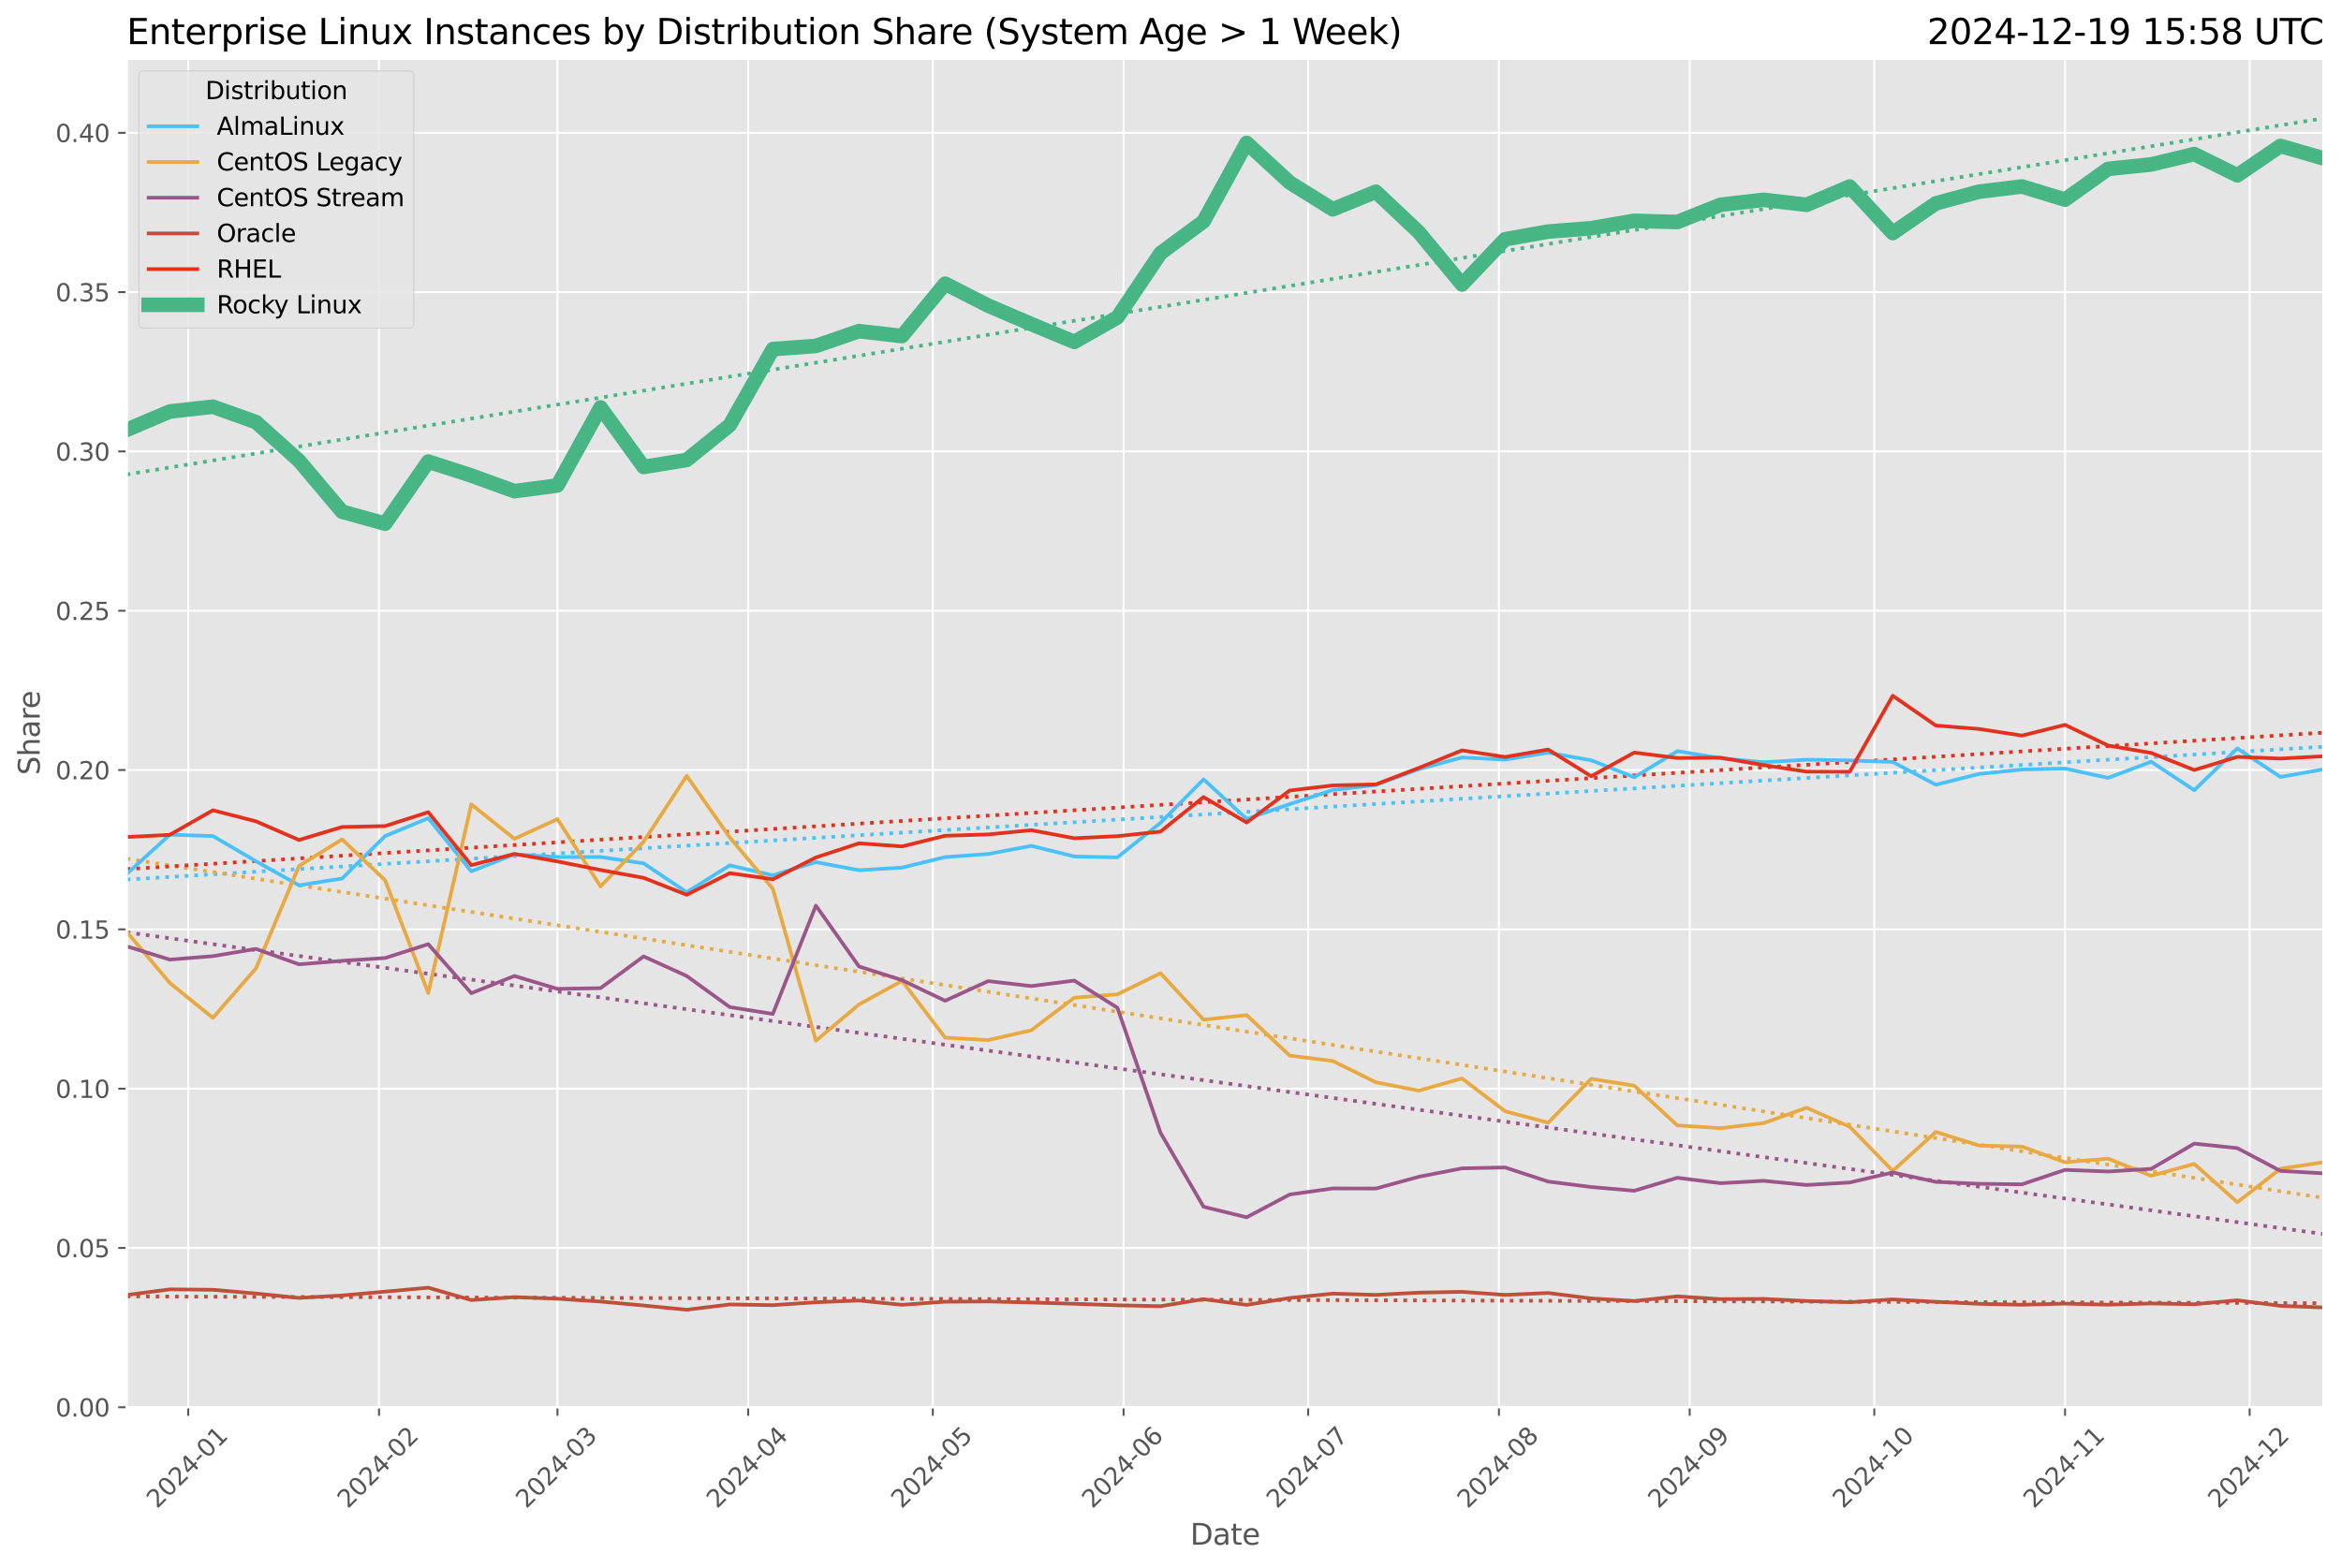 <?xml version="1.0" encoding="utf-8" standalone="no"?>
<!DOCTYPE svg PUBLIC "-//W3C//DTD SVG 1.1//EN"
  "http://www.w3.org/Graphics/SVG/1.1/DTD/svg11.dtd">
<svg xmlns:xlink="http://www.w3.org/1999/xlink" width="962.123pt" height="644.744pt" viewBox="0 0 962.123 644.744" xmlns="http://www.w3.org/2000/svg" version="1.1">
 <defs>
  <style type="text/css">*{stroke-linejoin: round; stroke-linecap: butt}</style>
 </defs>
 <g id="figure_1">
  <g id="patch_1">
   <path d="M 0 644.744 
L 962.123 644.744 
L 962.123 0 
L 0 0 
z
" style="fill: #ffffff"/>
  </g>
  <g id="axes_1">
   <g id="patch_2">
    <path d="M 52.079 578.542 
L 954.923 578.542 
L 954.923 24.142 
L 52.079 24.142 
z
" style="fill: #e5e5e5"/>
   </g>
   <g id="matplotlib.axis_1">
    <g id="xtick_1">
     <g id="line2d_1">
      <path d="M 77.369 578.542 
L 77.369 24.142 
" clip-path="url(#p5c228d6228)" style="fill: none; stroke: #ffffff; stroke-width: 0.8; stroke-linecap: square"/>
     </g>
     <g id="line2d_2">
      <defs>
       <path id="m723f82a700" d="M 0 0 
L 0 3.5 
" style="stroke: #555555; stroke-width: 0.8"/>
      </defs>
      <g>
       <use xlink:href="#m723f82a700" x="77.369" y="578.542" style="fill: #555555; stroke: #555555; stroke-width: 0.8"/>
      </g>
     </g>
     <g id="text_1">
      <!-- 2024-01 -->
      <g style="fill: #555555" transform="translate(64.548 620.46) rotate(-45) scale(0.1 -0.1)">
       <defs>
        <path id="DejaVuSans-32" d="M 1228 531 
L 3431 531 
L 3431 0 
L 469 0 
L 469 531 
Q 828 903 1448 1529 
Q 2069 2156 2228 2338 
Q 2531 2678 2651 2914 
Q 2772 3150 2772 3378 
Q 2772 3750 2511 3984 
Q 2250 4219 1831 4219 
Q 1534 4219 1204 4116 
Q 875 4013 500 3803 
L 500 4441 
Q 881 4594 1212 4672 
Q 1544 4750 1819 4750 
Q 2544 4750 2975 4387 
Q 3406 4025 3406 3419 
Q 3406 3131 3298 2873 
Q 3191 2616 2906 2266 
Q 2828 2175 2409 1742 
Q 1991 1309 1228 531 
z
" transform="scale(0.016)"/>
        <path id="DejaVuSans-30" d="M 2034 4250 
Q 1547 4250 1301 3770 
Q 1056 3291 1056 2328 
Q 1056 1369 1301 889 
Q 1547 409 2034 409 
Q 2525 409 2770 889 
Q 3016 1369 3016 2328 
Q 3016 3291 2770 3770 
Q 2525 4250 2034 4250 
z
M 2034 4750 
Q 2819 4750 3233 4129 
Q 3647 3509 3647 2328 
Q 3647 1150 3233 529 
Q 2819 -91 2034 -91 
Q 1250 -91 836 529 
Q 422 1150 422 2328 
Q 422 3509 836 4129 
Q 1250 4750 2034 4750 
z
" transform="scale(0.016)"/>
        <path id="DejaVuSans-34" d="M 2419 4116 
L 825 1625 
L 2419 1625 
L 2419 4116 
z
M 2253 4666 
L 3047 4666 
L 3047 1625 
L 3713 1625 
L 3713 1100 
L 3047 1100 
L 3047 0 
L 2419 0 
L 2419 1100 
L 313 1100 
L 313 1709 
L 2253 4666 
z
" transform="scale(0.016)"/>
        <path id="DejaVuSans-2d" d="M 313 2009 
L 1997 2009 
L 1997 1497 
L 313 1497 
L 313 2009 
z
" transform="scale(0.016)"/>
        <path id="DejaVuSans-31" d="M 794 531 
L 1825 531 
L 1825 4091 
L 703 3866 
L 703 4441 
L 1819 4666 
L 2450 4666 
L 2450 531 
L 3481 531 
L 3481 0 
L 794 0 
L 794 531 
z
" transform="scale(0.016)"/>
       </defs>
       <use xlink:href="#DejaVuSans-32"/>
       <use xlink:href="#DejaVuSans-30" x="63.623"/>
       <use xlink:href="#DejaVuSans-32" x="127.246"/>
       <use xlink:href="#DejaVuSans-34" x="190.869"/>
       <use xlink:href="#DejaVuSans-2d" x="254.492"/>
       <use xlink:href="#DejaVuSans-30" x="290.576"/>
       <use xlink:href="#DejaVuSans-31" x="354.199"/>
      </g>
     </g>
    </g>
    <g id="xtick_2">
     <g id="line2d_3">
      <path d="M 155.767 578.542 
L 155.767 24.142 
" clip-path="url(#p5c228d6228)" style="fill: none; stroke: #ffffff; stroke-width: 0.8; stroke-linecap: square"/>
     </g>
     <g id="line2d_4">
      <g>
       <use xlink:href="#m723f82a700" x="155.767" y="578.542" style="fill: #555555; stroke: #555555; stroke-width: 0.8"/>
      </g>
     </g>
     <g id="text_2">
      <!-- 2024-02 -->
      <g style="fill: #555555" transform="translate(142.946 620.46) rotate(-45) scale(0.1 -0.1)">
       <use xlink:href="#DejaVuSans-32"/>
       <use xlink:href="#DejaVuSans-30" x="63.623"/>
       <use xlink:href="#DejaVuSans-32" x="127.246"/>
       <use xlink:href="#DejaVuSans-34" x="190.869"/>
       <use xlink:href="#DejaVuSans-2d" x="254.492"/>
       <use xlink:href="#DejaVuSans-30" x="290.576"/>
       <use xlink:href="#DejaVuSans-32" x="354.199"/>
      </g>
     </g>
    </g>
    <g id="xtick_3">
     <g id="line2d_5">
      <path d="M 229.108 578.542 
L 229.108 24.142 
" clip-path="url(#p5c228d6228)" style="fill: none; stroke: #ffffff; stroke-width: 0.8; stroke-linecap: square"/>
     </g>
     <g id="line2d_6">
      <g>
       <use xlink:href="#m723f82a700" x="229.108" y="578.542" style="fill: #555555; stroke: #555555; stroke-width: 0.8"/>
      </g>
     </g>
     <g id="text_3">
      <!-- 2024-03 -->
      <g style="fill: #555555" transform="translate(216.286 620.46) rotate(-45) scale(0.1 -0.1)">
       <defs>
        <path id="DejaVuSans-33" d="M 2597 2516 
Q 3050 2419 3304 2112 
Q 3559 1806 3559 1356 
Q 3559 666 3084 287 
Q 2609 -91 1734 -91 
Q 1441 -91 1130 -33 
Q 819 25 488 141 
L 488 750 
Q 750 597 1062 519 
Q 1375 441 1716 441 
Q 2309 441 2620 675 
Q 2931 909 2931 1356 
Q 2931 1769 2642 2001 
Q 2353 2234 1838 2234 
L 1294 2234 
L 1294 2753 
L 1863 2753 
Q 2328 2753 2575 2939 
Q 2822 3125 2822 3475 
Q 2822 3834 2567 4026 
Q 2313 4219 1838 4219 
Q 1578 4219 1281 4162 
Q 984 4106 628 3988 
L 628 4550 
Q 988 4650 1302 4700 
Q 1616 4750 1894 4750 
Q 2613 4750 3031 4423 
Q 3450 4097 3450 3541 
Q 3450 3153 3228 2886 
Q 3006 2619 2597 2516 
z
" transform="scale(0.016)"/>
       </defs>
       <use xlink:href="#DejaVuSans-32"/>
       <use xlink:href="#DejaVuSans-30" x="63.623"/>
       <use xlink:href="#DejaVuSans-32" x="127.246"/>
       <use xlink:href="#DejaVuSans-34" x="190.869"/>
       <use xlink:href="#DejaVuSans-2d" x="254.492"/>
       <use xlink:href="#DejaVuSans-30" x="290.576"/>
       <use xlink:href="#DejaVuSans-33" x="354.199"/>
      </g>
     </g>
    </g>
    <g id="xtick_4">
     <g id="line2d_7">
      <path d="M 307.506 578.542 
L 307.506 24.142 
" clip-path="url(#p5c228d6228)" style="fill: none; stroke: #ffffff; stroke-width: 0.8; stroke-linecap: square"/>
     </g>
     <g id="line2d_8">
      <g>
       <use xlink:href="#m723f82a700" x="307.506" y="578.542" style="fill: #555555; stroke: #555555; stroke-width: 0.8"/>
      </g>
     </g>
     <g id="text_4">
      <!-- 2024-04 -->
      <g style="fill: #555555" transform="translate(294.685 620.46) rotate(-45) scale(0.1 -0.1)">
       <use xlink:href="#DejaVuSans-32"/>
       <use xlink:href="#DejaVuSans-30" x="63.623"/>
       <use xlink:href="#DejaVuSans-32" x="127.246"/>
       <use xlink:href="#DejaVuSans-34" x="190.869"/>
       <use xlink:href="#DejaVuSans-2d" x="254.492"/>
       <use xlink:href="#DejaVuSans-30" x="290.576"/>
       <use xlink:href="#DejaVuSans-34" x="354.199"/>
      </g>
     </g>
    </g>
    <g id="xtick_5">
     <g id="line2d_9">
      <path d="M 383.375 578.542 
L 383.375 24.142 
" clip-path="url(#p5c228d6228)" style="fill: none; stroke: #ffffff; stroke-width: 0.8; stroke-linecap: square"/>
     </g>
     <g id="line2d_10">
      <g>
       <use xlink:href="#m723f82a700" x="383.375" y="578.542" style="fill: #555555; stroke: #555555; stroke-width: 0.8"/>
      </g>
     </g>
     <g id="text_5">
      <!-- 2024-05 -->
      <g style="fill: #555555" transform="translate(370.554 620.46) rotate(-45) scale(0.1 -0.1)">
       <defs>
        <path id="DejaVuSans-35" d="M 691 4666 
L 3169 4666 
L 3169 4134 
L 1269 4134 
L 1269 2991 
Q 1406 3038 1543 3061 
Q 1681 3084 1819 3084 
Q 2600 3084 3056 2656 
Q 3513 2228 3513 1497 
Q 3513 744 3044 326 
Q 2575 -91 1722 -91 
Q 1428 -91 1123 -41 
Q 819 9 494 109 
L 494 744 
Q 775 591 1075 516 
Q 1375 441 1709 441 
Q 2250 441 2565 725 
Q 2881 1009 2881 1497 
Q 2881 1984 2565 2268 
Q 2250 2553 1709 2553 
Q 1456 2553 1204 2497 
Q 953 2441 691 2322 
L 691 4666 
z
" transform="scale(0.016)"/>
       </defs>
       <use xlink:href="#DejaVuSans-32"/>
       <use xlink:href="#DejaVuSans-30" x="63.623"/>
       <use xlink:href="#DejaVuSans-32" x="127.246"/>
       <use xlink:href="#DejaVuSans-34" x="190.869"/>
       <use xlink:href="#DejaVuSans-2d" x="254.492"/>
       <use xlink:href="#DejaVuSans-30" x="290.576"/>
       <use xlink:href="#DejaVuSans-35" x="354.199"/>
      </g>
     </g>
    </g>
    <g id="xtick_6">
     <g id="line2d_11">
      <path d="M 461.773 578.542 
L 461.773 24.142 
" clip-path="url(#p5c228d6228)" style="fill: none; stroke: #ffffff; stroke-width: 0.8; stroke-linecap: square"/>
     </g>
     <g id="line2d_12">
      <g>
       <use xlink:href="#m723f82a700" x="461.773" y="578.542" style="fill: #555555; stroke: #555555; stroke-width: 0.8"/>
      </g>
     </g>
     <g id="text_6">
      <!-- 2024-06 -->
      <g style="fill: #555555" transform="translate(448.952 620.46) rotate(-45) scale(0.1 -0.1)">
       <defs>
        <path id="DejaVuSans-36" d="M 2113 2584 
Q 1688 2584 1439 2293 
Q 1191 2003 1191 1497 
Q 1191 994 1439 701 
Q 1688 409 2113 409 
Q 2538 409 2786 701 
Q 3034 994 3034 1497 
Q 3034 2003 2786 2293 
Q 2538 2584 2113 2584 
z
M 3366 4563 
L 3366 3988 
Q 3128 4100 2886 4159 
Q 2644 4219 2406 4219 
Q 1781 4219 1451 3797 
Q 1122 3375 1075 2522 
Q 1259 2794 1537 2939 
Q 1816 3084 2150 3084 
Q 2853 3084 3261 2657 
Q 3669 2231 3669 1497 
Q 3669 778 3244 343 
Q 2819 -91 2113 -91 
Q 1303 -91 875 529 
Q 447 1150 447 2328 
Q 447 3434 972 4092 
Q 1497 4750 2381 4750 
Q 2619 4750 2861 4703 
Q 3103 4656 3366 4563 
z
" transform="scale(0.016)"/>
       </defs>
       <use xlink:href="#DejaVuSans-32"/>
       <use xlink:href="#DejaVuSans-30" x="63.623"/>
       <use xlink:href="#DejaVuSans-32" x="127.246"/>
       <use xlink:href="#DejaVuSans-34" x="190.869"/>
       <use xlink:href="#DejaVuSans-2d" x="254.492"/>
       <use xlink:href="#DejaVuSans-30" x="290.576"/>
       <use xlink:href="#DejaVuSans-36" x="354.199"/>
      </g>
     </g>
    </g>
    <g id="xtick_7">
     <g id="line2d_13">
      <path d="M 537.643 578.542 
L 537.643 24.142 
" clip-path="url(#p5c228d6228)" style="fill: none; stroke: #ffffff; stroke-width: 0.8; stroke-linecap: square"/>
     </g>
     <g id="line2d_14">
      <g>
       <use xlink:href="#m723f82a700" x="537.643" y="578.542" style="fill: #555555; stroke: #555555; stroke-width: 0.8"/>
      </g>
     </g>
     <g id="text_7">
      <!-- 2024-07 -->
      <g style="fill: #555555" transform="translate(524.821 620.46) rotate(-45) scale(0.1 -0.1)">
       <defs>
        <path id="DejaVuSans-37" d="M 525 4666 
L 3525 4666 
L 3525 4397 
L 1831 0 
L 1172 0 
L 2766 4134 
L 525 4134 
L 525 4666 
z
" transform="scale(0.016)"/>
       </defs>
       <use xlink:href="#DejaVuSans-32"/>
       <use xlink:href="#DejaVuSans-30" x="63.623"/>
       <use xlink:href="#DejaVuSans-32" x="127.246"/>
       <use xlink:href="#DejaVuSans-34" x="190.869"/>
       <use xlink:href="#DejaVuSans-2d" x="254.492"/>
       <use xlink:href="#DejaVuSans-30" x="290.576"/>
       <use xlink:href="#DejaVuSans-37" x="354.199"/>
      </g>
     </g>
    </g>
    <g id="xtick_8">
     <g id="line2d_15">
      <path d="M 616.041 578.542 
L 616.041 24.142 
" clip-path="url(#p5c228d6228)" style="fill: none; stroke: #ffffff; stroke-width: 0.8; stroke-linecap: square"/>
     </g>
     <g id="line2d_16">
      <g>
       <use xlink:href="#m723f82a700" x="616.041" y="578.542" style="fill: #555555; stroke: #555555; stroke-width: 0.8"/>
      </g>
     </g>
     <g id="text_8">
      <!-- 2024-08 -->
      <g style="fill: #555555" transform="translate(603.219 620.46) rotate(-45) scale(0.1 -0.1)">
       <defs>
        <path id="DejaVuSans-38" d="M 2034 2216 
Q 1584 2216 1326 1975 
Q 1069 1734 1069 1313 
Q 1069 891 1326 650 
Q 1584 409 2034 409 
Q 2484 409 2743 651 
Q 3003 894 3003 1313 
Q 3003 1734 2745 1975 
Q 2488 2216 2034 2216 
z
M 1403 2484 
Q 997 2584 770 2862 
Q 544 3141 544 3541 
Q 544 4100 942 4425 
Q 1341 4750 2034 4750 
Q 2731 4750 3128 4425 
Q 3525 4100 3525 3541 
Q 3525 3141 3298 2862 
Q 3072 2584 2669 2484 
Q 3125 2378 3379 2068 
Q 3634 1759 3634 1313 
Q 3634 634 3220 271 
Q 2806 -91 2034 -91 
Q 1263 -91 848 271 
Q 434 634 434 1313 
Q 434 1759 690 2068 
Q 947 2378 1403 2484 
z
M 1172 3481 
Q 1172 3119 1398 2916 
Q 1625 2713 2034 2713 
Q 2441 2713 2670 2916 
Q 2900 3119 2900 3481 
Q 2900 3844 2670 4047 
Q 2441 4250 2034 4250 
Q 1625 4250 1398 4047 
Q 1172 3844 1172 3481 
z
" transform="scale(0.016)"/>
       </defs>
       <use xlink:href="#DejaVuSans-32"/>
       <use xlink:href="#DejaVuSans-30" x="63.623"/>
       <use xlink:href="#DejaVuSans-32" x="127.246"/>
       <use xlink:href="#DejaVuSans-34" x="190.869"/>
       <use xlink:href="#DejaVuSans-2d" x="254.492"/>
       <use xlink:href="#DejaVuSans-30" x="290.576"/>
       <use xlink:href="#DejaVuSans-38" x="354.199"/>
      </g>
     </g>
    </g>
    <g id="xtick_9">
     <g id="line2d_17">
      <path d="M 694.439 578.542 
L 694.439 24.142 
" clip-path="url(#p5c228d6228)" style="fill: none; stroke: #ffffff; stroke-width: 0.8; stroke-linecap: square"/>
     </g>
     <g id="line2d_18">
      <g>
       <use xlink:href="#m723f82a700" x="694.439" y="578.542" style="fill: #555555; stroke: #555555; stroke-width: 0.8"/>
      </g>
     </g>
     <g id="text_9">
      <!-- 2024-09 -->
      <g style="fill: #555555" transform="translate(681.618 620.46) rotate(-45) scale(0.1 -0.1)">
       <defs>
        <path id="DejaVuSans-39" d="M 703 97 
L 703 672 
Q 941 559 1184 500 
Q 1428 441 1663 441 
Q 2288 441 2617 861 
Q 2947 1281 2994 2138 
Q 2813 1869 2534 1725 
Q 2256 1581 1919 1581 
Q 1219 1581 811 2004 
Q 403 2428 403 3163 
Q 403 3881 828 4315 
Q 1253 4750 1959 4750 
Q 2769 4750 3195 4129 
Q 3622 3509 3622 2328 
Q 3622 1225 3098 567 
Q 2575 -91 1691 -91 
Q 1453 -91 1209 -44 
Q 966 3 703 97 
z
M 1959 2075 
Q 2384 2075 2632 2365 
Q 2881 2656 2881 3163 
Q 2881 3666 2632 3958 
Q 2384 4250 1959 4250 
Q 1534 4250 1286 3958 
Q 1038 3666 1038 3163 
Q 1038 2656 1286 2365 
Q 1534 2075 1959 2075 
z
" transform="scale(0.016)"/>
       </defs>
       <use xlink:href="#DejaVuSans-32"/>
       <use xlink:href="#DejaVuSans-30" x="63.623"/>
       <use xlink:href="#DejaVuSans-32" x="127.246"/>
       <use xlink:href="#DejaVuSans-34" x="190.869"/>
       <use xlink:href="#DejaVuSans-2d" x="254.492"/>
       <use xlink:href="#DejaVuSans-30" x="290.576"/>
       <use xlink:href="#DejaVuSans-39" x="354.199"/>
      </g>
     </g>
    </g>
    <g id="xtick_10">
     <g id="line2d_19">
      <path d="M 770.308 578.542 
L 770.308 24.142 
" clip-path="url(#p5c228d6228)" style="fill: none; stroke: #ffffff; stroke-width: 0.8; stroke-linecap: square"/>
     </g>
     <g id="line2d_20">
      <g>
       <use xlink:href="#m723f82a700" x="770.308" y="578.542" style="fill: #555555; stroke: #555555; stroke-width: 0.8"/>
      </g>
     </g>
     <g id="text_10">
      <!-- 2024-10 -->
      <g style="fill: #555555" transform="translate(757.487 620.46) rotate(-45) scale(0.1 -0.1)">
       <use xlink:href="#DejaVuSans-32"/>
       <use xlink:href="#DejaVuSans-30" x="63.623"/>
       <use xlink:href="#DejaVuSans-32" x="127.246"/>
       <use xlink:href="#DejaVuSans-34" x="190.869"/>
       <use xlink:href="#DejaVuSans-2d" x="254.492"/>
       <use xlink:href="#DejaVuSans-31" x="290.576"/>
       <use xlink:href="#DejaVuSans-30" x="354.199"/>
      </g>
     </g>
    </g>
    <g id="xtick_11">
     <g id="line2d_21">
      <path d="M 848.706 578.542 
L 848.706 24.142 
" clip-path="url(#p5c228d6228)" style="fill: none; stroke: #ffffff; stroke-width: 0.8; stroke-linecap: square"/>
     </g>
     <g id="line2d_22">
      <g>
       <use xlink:href="#m723f82a700" x="848.706" y="578.542" style="fill: #555555; stroke: #555555; stroke-width: 0.8"/>
      </g>
     </g>
     <g id="text_11">
      <!-- 2024-11 -->
      <g style="fill: #555555" transform="translate(835.885 620.46) rotate(-45) scale(0.1 -0.1)">
       <use xlink:href="#DejaVuSans-32"/>
       <use xlink:href="#DejaVuSans-30" x="63.623"/>
       <use xlink:href="#DejaVuSans-32" x="127.246"/>
       <use xlink:href="#DejaVuSans-34" x="190.869"/>
       <use xlink:href="#DejaVuSans-2d" x="254.492"/>
       <use xlink:href="#DejaVuSans-31" x="290.576"/>
       <use xlink:href="#DejaVuSans-31" x="354.199"/>
      </g>
     </g>
    </g>
    <g id="xtick_12">
     <g id="line2d_23">
      <path d="M 924.576 578.542 
L 924.576 24.142 
" clip-path="url(#p5c228d6228)" style="fill: none; stroke: #ffffff; stroke-width: 0.8; stroke-linecap: square"/>
     </g>
     <g id="line2d_24">
      <g>
       <use xlink:href="#m723f82a700" x="924.576" y="578.542" style="fill: #555555; stroke: #555555; stroke-width: 0.8"/>
      </g>
     </g>
     <g id="text_12">
      <!-- 2024-12 -->
      <g style="fill: #555555" transform="translate(911.754 620.46) rotate(-45) scale(0.1 -0.1)">
       <use xlink:href="#DejaVuSans-32"/>
       <use xlink:href="#DejaVuSans-30" x="63.623"/>
       <use xlink:href="#DejaVuSans-32" x="127.246"/>
       <use xlink:href="#DejaVuSans-34" x="190.869"/>
       <use xlink:href="#DejaVuSans-2d" x="254.492"/>
       <use xlink:href="#DejaVuSans-31" x="290.576"/>
       <use xlink:href="#DejaVuSans-32" x="354.199"/>
      </g>
     </g>
    </g>
    <g id="text_13">
     <!-- Date -->
     <g style="fill: #555555" transform="translate(489.16 635.048) scale(0.12 -0.12)">
      <defs>
       <path id="DejaVuSans-44" d="M 1259 4147 
L 1259 519 
L 2022 519 
Q 2988 519 3436 956 
Q 3884 1394 3884 2338 
Q 3884 3275 3436 3711 
Q 2988 4147 2022 4147 
L 1259 4147 
z
M 628 4666 
L 1925 4666 
Q 3281 4666 3915 4102 
Q 4550 3538 4550 2338 
Q 4550 1131 3912 565 
Q 3275 0 1925 0 
L 628 0 
L 628 4666 
z
" transform="scale(0.016)"/>
       <path id="DejaVuSans-61" d="M 2194 1759 
Q 1497 1759 1228 1600 
Q 959 1441 959 1056 
Q 959 750 1161 570 
Q 1363 391 1709 391 
Q 2188 391 2477 730 
Q 2766 1069 2766 1631 
L 2766 1759 
L 2194 1759 
z
M 3341 1997 
L 3341 0 
L 2766 0 
L 2766 531 
Q 2569 213 2275 61 
Q 1981 -91 1556 -91 
Q 1019 -91 701 211 
Q 384 513 384 1019 
Q 384 1609 779 1909 
Q 1175 2209 1959 2209 
L 2766 2209 
L 2766 2266 
Q 2766 2663 2505 2880 
Q 2244 3097 1772 3097 
Q 1472 3097 1187 3025 
Q 903 2953 641 2809 
L 641 3341 
Q 956 3463 1253 3523 
Q 1550 3584 1831 3584 
Q 2591 3584 2966 3190 
Q 3341 2797 3341 1997 
z
" transform="scale(0.016)"/>
       <path id="DejaVuSans-74" d="M 1172 4494 
L 1172 3500 
L 2356 3500 
L 2356 3053 
L 1172 3053 
L 1172 1153 
Q 1172 725 1289 603 
Q 1406 481 1766 481 
L 2356 481 
L 2356 0 
L 1766 0 
Q 1100 0 847 248 
Q 594 497 594 1153 
L 594 3053 
L 172 3053 
L 172 3500 
L 594 3500 
L 594 4494 
L 1172 4494 
z
" transform="scale(0.016)"/>
       <path id="DejaVuSans-65" d="M 3597 1894 
L 3597 1613 
L 953 1613 
Q 991 1019 1311 708 
Q 1631 397 2203 397 
Q 2534 397 2845 478 
Q 3156 559 3463 722 
L 3463 178 
Q 3153 47 2828 -22 
Q 2503 -91 2169 -91 
Q 1331 -91 842 396 
Q 353 884 353 1716 
Q 353 2575 817 3079 
Q 1281 3584 2069 3584 
Q 2775 3584 3186 3129 
Q 3597 2675 3597 1894 
z
M 3022 2063 
Q 3016 2534 2758 2815 
Q 2500 3097 2075 3097 
Q 1594 3097 1305 2825 
Q 1016 2553 972 2059 
L 3022 2063 
z
" transform="scale(0.016)"/>
      </defs>
      <use xlink:href="#DejaVuSans-44"/>
      <use xlink:href="#DejaVuSans-61" x="77.002"/>
      <use xlink:href="#DejaVuSans-74" x="138.281"/>
      <use xlink:href="#DejaVuSans-65" x="177.49"/>
     </g>
    </g>
   </g>
   <g id="matplotlib.axis_2">
    <g id="ytick_1">
     <g id="line2d_25">
      <path d="M 52.079 578.542 
L 954.923 578.542 
" clip-path="url(#p5c228d6228)" style="fill: none; stroke: #ffffff; stroke-width: 0.8; stroke-linecap: square"/>
     </g>
     <g id="line2d_26">
      <defs>
       <path id="m77577db31e" d="M 0 0 
L -3.5 0 
" style="stroke: #555555; stroke-width: 0.8"/>
      </defs>
      <g>
       <use xlink:href="#m77577db31e" x="52.079" y="578.542" style="fill: #555555; stroke: #555555; stroke-width: 0.8"/>
      </g>
     </g>
     <g id="text_14">
      <!-- 0.00 -->
      <g style="fill: #555555" transform="translate(22.814 582.341) scale(0.1 -0.1)">
       <defs>
        <path id="DejaVuSans-2e" d="M 684 794 
L 1344 794 
L 1344 0 
L 684 0 
L 684 794 
z
" transform="scale(0.016)"/>
       </defs>
       <use xlink:href="#DejaVuSans-30"/>
       <use xlink:href="#DejaVuSans-2e" x="63.623"/>
       <use xlink:href="#DejaVuSans-30" x="95.41"/>
       <use xlink:href="#DejaVuSans-30" x="159.033"/>
      </g>
     </g>
    </g>
    <g id="ytick_2">
     <g id="line2d_27">
      <path d="M 52.079 513.05 
L 954.923 513.05 
" clip-path="url(#p5c228d6228)" style="fill: none; stroke: #ffffff; stroke-width: 0.8; stroke-linecap: square"/>
     </g>
     <g id="line2d_28">
      <g>
       <use xlink:href="#m77577db31e" x="52.079" y="513.05" style="fill: #555555; stroke: #555555; stroke-width: 0.8"/>
      </g>
     </g>
     <g id="text_15">
      <!-- 0.05 -->
      <g style="fill: #555555" transform="translate(22.814 516.849) scale(0.1 -0.1)">
       <use xlink:href="#DejaVuSans-30"/>
       <use xlink:href="#DejaVuSans-2e" x="63.623"/>
       <use xlink:href="#DejaVuSans-30" x="95.41"/>
       <use xlink:href="#DejaVuSans-35" x="159.033"/>
      </g>
     </g>
    </g>
    <g id="ytick_3">
     <g id="line2d_29">
      <path d="M 52.079 447.558 
L 954.923 447.558 
" clip-path="url(#p5c228d6228)" style="fill: none; stroke: #ffffff; stroke-width: 0.8; stroke-linecap: square"/>
     </g>
     <g id="line2d_30">
      <g>
       <use xlink:href="#m77577db31e" x="52.079" y="447.558" style="fill: #555555; stroke: #555555; stroke-width: 0.8"/>
      </g>
     </g>
     <g id="text_16">
      <!-- 0.10 -->
      <g style="fill: #555555" transform="translate(22.814 451.358) scale(0.1 -0.1)">
       <use xlink:href="#DejaVuSans-30"/>
       <use xlink:href="#DejaVuSans-2e" x="63.623"/>
       <use xlink:href="#DejaVuSans-31" x="95.41"/>
       <use xlink:href="#DejaVuSans-30" x="159.033"/>
      </g>
     </g>
    </g>
    <g id="ytick_4">
     <g id="line2d_31">
      <path d="M 52.079 382.067 
L 954.923 382.067 
" clip-path="url(#p5c228d6228)" style="fill: none; stroke: #ffffff; stroke-width: 0.8; stroke-linecap: square"/>
     </g>
     <g id="line2d_32">
      <g>
       <use xlink:href="#m77577db31e" x="52.079" y="382.067" style="fill: #555555; stroke: #555555; stroke-width: 0.8"/>
      </g>
     </g>
     <g id="text_17">
      <!-- 0.15 -->
      <g style="fill: #555555" transform="translate(22.814 385.866) scale(0.1 -0.1)">
       <use xlink:href="#DejaVuSans-30"/>
       <use xlink:href="#DejaVuSans-2e" x="63.623"/>
       <use xlink:href="#DejaVuSans-31" x="95.41"/>
       <use xlink:href="#DejaVuSans-35" x="159.033"/>
      </g>
     </g>
    </g>
    <g id="ytick_5">
     <g id="line2d_33">
      <path d="M 52.079 316.575 
L 954.923 316.575 
" clip-path="url(#p5c228d6228)" style="fill: none; stroke: #ffffff; stroke-width: 0.8; stroke-linecap: square"/>
     </g>
     <g id="line2d_34">
      <g>
       <use xlink:href="#m77577db31e" x="52.079" y="316.575" style="fill: #555555; stroke: #555555; stroke-width: 0.8"/>
      </g>
     </g>
     <g id="text_18">
      <!-- 0.20 -->
      <g style="fill: #555555" transform="translate(22.814 320.374) scale(0.1 -0.1)">
       <use xlink:href="#DejaVuSans-30"/>
       <use xlink:href="#DejaVuSans-2e" x="63.623"/>
       <use xlink:href="#DejaVuSans-32" x="95.41"/>
       <use xlink:href="#DejaVuSans-30" x="159.033"/>
      </g>
     </g>
    </g>
    <g id="ytick_6">
     <g id="line2d_35">
      <path d="M 52.079 251.083 
L 954.923 251.083 
" clip-path="url(#p5c228d6228)" style="fill: none; stroke: #ffffff; stroke-width: 0.8; stroke-linecap: square"/>
     </g>
     <g id="line2d_36">
      <g>
       <use xlink:href="#m77577db31e" x="52.079" y="251.083" style="fill: #555555; stroke: #555555; stroke-width: 0.8"/>
      </g>
     </g>
     <g id="text_19">
      <!-- 0.25 -->
      <g style="fill: #555555" transform="translate(22.814 254.883) scale(0.1 -0.1)">
       <use xlink:href="#DejaVuSans-30"/>
       <use xlink:href="#DejaVuSans-2e" x="63.623"/>
       <use xlink:href="#DejaVuSans-32" x="95.41"/>
       <use xlink:href="#DejaVuSans-35" x="159.033"/>
      </g>
     </g>
    </g>
    <g id="ytick_7">
     <g id="line2d_37">
      <path d="M 52.079 185.592 
L 954.923 185.592 
" clip-path="url(#p5c228d6228)" style="fill: none; stroke: #ffffff; stroke-width: 0.8; stroke-linecap: square"/>
     </g>
     <g id="line2d_38">
      <g>
       <use xlink:href="#m77577db31e" x="52.079" y="185.592" style="fill: #555555; stroke: #555555; stroke-width: 0.8"/>
      </g>
     </g>
     <g id="text_20">
      <!-- 0.30 -->
      <g style="fill: #555555" transform="translate(22.814 189.391) scale(0.1 -0.1)">
       <use xlink:href="#DejaVuSans-30"/>
       <use xlink:href="#DejaVuSans-2e" x="63.623"/>
       <use xlink:href="#DejaVuSans-33" x="95.41"/>
       <use xlink:href="#DejaVuSans-30" x="159.033"/>
      </g>
     </g>
    </g>
    <g id="ytick_8">
     <g id="line2d_39">
      <path d="M 52.079 120.1 
L 954.923 120.1 
" clip-path="url(#p5c228d6228)" style="fill: none; stroke: #ffffff; stroke-width: 0.8; stroke-linecap: square"/>
     </g>
     <g id="line2d_40">
      <g>
       <use xlink:href="#m77577db31e" x="52.079" y="120.1" style="fill: #555555; stroke: #555555; stroke-width: 0.8"/>
      </g>
     </g>
     <g id="text_21">
      <!-- 0.35 -->
      <g style="fill: #555555" transform="translate(22.814 123.899) scale(0.1 -0.1)">
       <use xlink:href="#DejaVuSans-30"/>
       <use xlink:href="#DejaVuSans-2e" x="63.623"/>
       <use xlink:href="#DejaVuSans-33" x="95.41"/>
       <use xlink:href="#DejaVuSans-35" x="159.033"/>
      </g>
     </g>
    </g>
    <g id="ytick_9">
     <g id="line2d_41">
      <path d="M 52.079 54.609 
L 954.923 54.609 
" clip-path="url(#p5c228d6228)" style="fill: none; stroke: #ffffff; stroke-width: 0.8; stroke-linecap: square"/>
     </g>
     <g id="line2d_42">
      <g>
       <use xlink:href="#m77577db31e" x="52.079" y="54.609" style="fill: #555555; stroke: #555555; stroke-width: 0.8"/>
      </g>
     </g>
     <g id="text_22">
      <!-- 0.40 -->
      <g style="fill: #555555" transform="translate(22.814 58.408) scale(0.1 -0.1)">
       <use xlink:href="#DejaVuSans-30"/>
       <use xlink:href="#DejaVuSans-2e" x="63.623"/>
       <use xlink:href="#DejaVuSans-34" x="95.41"/>
       <use xlink:href="#DejaVuSans-30" x="159.033"/>
      </g>
     </g>
    </g>
    <g id="text_23">
     <!-- Share -->
     <g style="fill: #555555" transform="translate(16.318 318.654) rotate(-90) scale(0.12 -0.12)">
      <defs>
       <path id="DejaVuSans-53" d="M 3425 4513 
L 3425 3897 
Q 3066 4069 2747 4153 
Q 2428 4238 2131 4238 
Q 1616 4238 1336 4038 
Q 1056 3838 1056 3469 
Q 1056 3159 1242 3001 
Q 1428 2844 1947 2747 
L 2328 2669 
Q 3034 2534 3370 2195 
Q 3706 1856 3706 1288 
Q 3706 609 3251 259 
Q 2797 -91 1919 -91 
Q 1588 -91 1214 -16 
Q 841 59 441 206 
L 441 856 
Q 825 641 1194 531 
Q 1563 422 1919 422 
Q 2459 422 2753 634 
Q 3047 847 3047 1241 
Q 3047 1584 2836 1778 
Q 2625 1972 2144 2069 
L 1759 2144 
Q 1053 2284 737 2584 
Q 422 2884 422 3419 
Q 422 4038 858 4394 
Q 1294 4750 2059 4750 
Q 2388 4750 2728 4690 
Q 3069 4631 3425 4513 
z
" transform="scale(0.016)"/>
       <path id="DejaVuSans-68" d="M 3513 2113 
L 3513 0 
L 2938 0 
L 2938 2094 
Q 2938 2591 2744 2837 
Q 2550 3084 2163 3084 
Q 1697 3084 1428 2787 
Q 1159 2491 1159 1978 
L 1159 0 
L 581 0 
L 581 4863 
L 1159 4863 
L 1159 2956 
Q 1366 3272 1645 3428 
Q 1925 3584 2291 3584 
Q 2894 3584 3203 3211 
Q 3513 2838 3513 2113 
z
" transform="scale(0.016)"/>
       <path id="DejaVuSans-72" d="M 2631 2963 
Q 2534 3019 2420 3045 
Q 2306 3072 2169 3072 
Q 1681 3072 1420 2755 
Q 1159 2438 1159 1844 
L 1159 0 
L 581 0 
L 581 3500 
L 1159 3500 
L 1159 2956 
Q 1341 3275 1631 3429 
Q 1922 3584 2338 3584 
Q 2397 3584 2469 3576 
Q 2541 3569 2628 3553 
L 2631 2963 
z
" transform="scale(0.016)"/>
      </defs>
      <use xlink:href="#DejaVuSans-53"/>
      <use xlink:href="#DejaVuSans-68" x="63.477"/>
      <use xlink:href="#DejaVuSans-61" x="126.855"/>
      <use xlink:href="#DejaVuSans-72" x="188.135"/>
      <use xlink:href="#DejaVuSans-65" x="226.998"/>
     </g>
    </g>
   </g>
   <g id="line2d_43">
    <path d="M 52.079 361.579 
L 61.199 361.028 
L 70.319 360.476 
L 79.438 359.925 
L 88.558 359.373 
L 97.678 358.822 
L 106.797 358.27 
L 115.917 357.719 
L 125.036 357.167 
L 134.156 356.616 
L 143.276 356.064 
L 152.395 355.513 
L 161.515 354.962 
L 170.635 354.41 
L 179.754 353.859 
L 188.874 353.307 
L 197.994 352.756 
L 207.113 352.204 
L 216.233 351.653 
L 225.352 351.101 
L 234.472 350.55 
L 243.592 349.998 
L 252.711 349.447 
L 261.831 348.895 
L 270.951 348.344 
L 280.07 347.792 
L 289.19 347.241 
L 298.31 346.69 
L 307.429 346.138 
L 316.549 345.587 
L 325.668 345.035 
L 334.788 344.484 
L 343.908 343.932 
L 353.027 343.381 
L 362.147 342.829 
L 371.267 342.278 
L 380.386 341.726 
L 389.506 341.175 
L 398.626 340.623 
L 407.745 340.072 
L 416.865 339.521 
L 425.984 338.969 
L 435.104 338.418 
L 444.224 337.866 
L 453.343 337.315 
L 462.463 336.763 
L 471.583 336.212 
L 480.702 335.66 
L 489.822 335.109 
L 498.942 334.557 
L 508.061 334.006 
L 517.181 333.454 
L 526.3 332.903 
L 535.42 332.352 
L 544.54 331.8 
L 553.659 331.249 
L 562.779 330.697 
L 571.899 330.146 
L 581.018 329.594 
L 590.138 329.043 
L 599.258 328.491 
L 608.377 327.94 
L 617.497 327.388 
L 626.616 326.837 
L 635.736 326.285 
L 644.856 325.734 
L 653.975 325.182 
L 663.095 324.631 
L 672.215 324.08 
L 681.334 323.528 
L 690.454 322.977 
L 699.574 322.425 
L 708.693 321.874 
L 717.813 321.322 
L 726.932 320.771 
L 736.052 320.219 
L 745.172 319.668 
L 754.291 319.116 
L 763.411 318.565 
L 772.531 318.013 
L 781.65 317.462 
L 790.77 316.911 
L 799.89 316.359 
L 809.009 315.808 
L 818.129 315.256 
L 827.248 314.705 
L 836.368 314.153 
L 845.488 313.602 
L 854.607 313.05 
L 863.727 312.499 
L 872.847 311.947 
L 881.966 311.396 
L 891.086 310.844 
L 900.206 310.293 
L 909.325 309.742 
L 918.445 309.19 
L 927.564 308.639 
L 936.684 308.087 
L 945.804 307.536 
L 954.923 306.984 
" clip-path="url(#p5c228d6228)" style="fill: none; stroke-dasharray: 1.5,2.475; stroke-dashoffset: 0; stroke: #4ac1fa; stroke-width: 1.5"/>
   </g>
   <g id="line2d_44">
    <path d="M 52.079 353.047 
L 61.199 354.455 
L 70.319 355.864 
L 79.438 357.272 
L 88.558 358.68 
L 97.678 360.088 
L 106.797 361.496 
L 115.917 362.904 
L 125.036 364.313 
L 134.156 365.721 
L 143.276 367.129 
L 152.395 368.537 
L 161.515 369.945 
L 170.635 371.354 
L 179.754 372.762 
L 188.874 374.17 
L 197.994 375.578 
L 207.113 376.986 
L 216.233 378.395 
L 225.352 379.803 
L 234.472 381.211 
L 243.592 382.619 
L 252.711 384.027 
L 261.831 385.436 
L 270.951 386.844 
L 280.07 388.252 
L 289.19 389.66 
L 298.31 391.068 
L 307.429 392.477 
L 316.549 393.885 
L 325.668 395.293 
L 334.788 396.701 
L 343.908 398.109 
L 353.027 399.518 
L 362.147 400.926 
L 371.267 402.334 
L 380.386 403.742 
L 389.506 405.15 
L 398.626 406.559 
L 407.745 407.967 
L 416.865 409.375 
L 425.984 410.783 
L 435.104 412.191 
L 444.224 413.6 
L 453.343 415.008 
L 462.463 416.416 
L 471.583 417.824 
L 480.702 419.232 
L 489.822 420.641 
L 498.942 422.049 
L 508.061 423.457 
L 517.181 424.865 
L 526.3 426.273 
L 535.42 427.682 
L 544.54 429.09 
L 553.659 430.498 
L 562.779 431.906 
L 571.899 433.314 
L 581.018 434.723 
L 590.138 436.131 
L 599.258 437.539 
L 608.377 438.947 
L 617.497 440.355 
L 626.616 441.763 
L 635.736 443.172 
L 644.856 444.58 
L 653.975 445.988 
L 663.095 447.396 
L 672.215 448.804 
L 681.334 450.213 
L 690.454 451.621 
L 699.574 453.029 
L 708.693 454.437 
L 717.813 455.845 
L 726.932 457.254 
L 736.052 458.662 
L 745.172 460.07 
L 754.291 461.478 
L 763.411 462.886 
L 772.531 464.295 
L 781.65 465.703 
L 790.77 467.111 
L 799.89 468.519 
L 809.009 469.927 
L 818.129 471.336 
L 827.248 472.744 
L 836.368 474.152 
L 845.488 475.56 
L 854.607 476.968 
L 863.727 478.377 
L 872.847 479.785 
L 881.966 481.193 
L 891.086 482.601 
L 900.206 484.009 
L 909.325 485.418 
L 918.445 486.826 
L 927.564 488.234 
L 936.684 489.642 
L 945.804 491.05 
L 954.923 492.459 
" clip-path="url(#p5c228d6228)" style="fill: none; stroke-dasharray: 1.5,2.475; stroke-dashoffset: 0; stroke: #e9a942; stroke-width: 1.5"/>
   </g>
   <g id="line2d_45">
    <path d="M 52.079 383.291 
L 61.199 384.544 
L 70.319 385.796 
L 79.438 387.049 
L 88.558 388.302 
L 97.678 389.554 
L 106.797 390.807 
L 115.917 392.06 
L 125.036 393.313 
L 134.156 394.565 
L 143.276 395.818 
L 152.395 397.071 
L 161.515 398.323 
L 170.635 399.576 
L 179.754 400.829 
L 188.874 402.081 
L 197.994 403.334 
L 207.113 404.587 
L 216.233 405.84 
L 225.352 407.092 
L 234.472 408.345 
L 243.592 409.598 
L 252.711 410.85 
L 261.831 412.103 
L 270.951 413.356 
L 280.07 414.609 
L 289.19 415.861 
L 298.31 417.114 
L 307.429 418.367 
L 316.549 419.619 
L 325.668 420.872 
L 334.788 422.125 
L 343.908 423.377 
L 353.027 424.63 
L 362.147 425.883 
L 371.267 427.136 
L 380.386 428.388 
L 389.506 429.641 
L 398.626 430.894 
L 407.745 432.146 
L 416.865 433.399 
L 425.984 434.652 
L 435.104 435.904 
L 444.224 437.157 
L 453.343 438.41 
L 462.463 439.663 
L 471.583 440.915 
L 480.702 442.168 
L 489.822 443.421 
L 498.942 444.673 
L 508.061 445.926 
L 517.181 447.179 
L 526.3 448.432 
L 535.42 449.684 
L 544.54 450.937 
L 553.659 452.19 
L 562.779 453.442 
L 571.899 454.695 
L 581.018 455.948 
L 590.138 457.2 
L 599.258 458.453 
L 608.377 459.706 
L 617.497 460.959 
L 626.616 462.211 
L 635.736 463.464 
L 644.856 464.717 
L 653.975 465.969 
L 663.095 467.222 
L 672.215 468.475 
L 681.334 469.727 
L 690.454 470.98 
L 699.574 472.233 
L 708.693 473.486 
L 717.813 474.738 
L 726.932 475.991 
L 736.052 477.244 
L 745.172 478.496 
L 754.291 479.749 
L 763.411 481.002 
L 772.531 482.255 
L 781.65 483.507 
L 790.77 484.76 
L 799.89 486.013 
L 809.009 487.265 
L 818.129 488.518 
L 827.248 489.771 
L 836.368 491.023 
L 845.488 492.276 
L 854.607 493.529 
L 863.727 494.782 
L 872.847 496.034 
L 881.966 497.287 
L 891.086 498.54 
L 900.206 499.792 
L 909.325 501.045 
L 918.445 502.298 
L 927.564 503.55 
L 936.684 504.803 
L 945.804 506.056 
L 954.923 507.309 
" clip-path="url(#p5c228d6228)" style="fill: none; stroke-dasharray: 1.5,2.475; stroke-dashoffset: 0; stroke: #9a5689; stroke-width: 1.5"/>
   </g>
   <g id="line2d_46">
    <path d="M 52.079 532.979 
L 61.199 533.007 
L 70.319 533.035 
L 79.438 533.063 
L 88.558 533.091 
L 97.678 533.119 
L 106.797 533.148 
L 115.917 533.176 
L 125.036 533.204 
L 134.156 533.232 
L 143.276 533.26 
L 152.395 533.288 
L 161.515 533.316 
L 170.635 533.344 
L 179.754 533.372 
L 188.874 533.4 
L 197.994 533.428 
L 207.113 533.456 
L 216.233 533.484 
L 225.352 533.512 
L 234.472 533.54 
L 243.592 533.569 
L 252.711 533.597 
L 261.831 533.625 
L 270.951 533.653 
L 280.07 533.681 
L 289.19 533.709 
L 298.31 533.737 
L 307.429 533.765 
L 316.549 533.793 
L 325.668 533.821 
L 334.788 533.849 
L 343.908 533.877 
L 353.027 533.905 
L 362.147 533.933 
L 371.267 533.961 
L 380.386 533.99 
L 389.506 534.018 
L 398.626 534.046 
L 407.745 534.074 
L 416.865 534.102 
L 425.984 534.13 
L 435.104 534.158 
L 444.224 534.186 
L 453.343 534.214 
L 462.463 534.242 
L 471.583 534.27 
L 480.702 534.298 
L 489.822 534.326 
L 498.942 534.354 
L 508.061 534.383 
L 517.181 534.411 
L 526.3 534.439 
L 535.42 534.467 
L 544.54 534.495 
L 553.659 534.523 
L 562.779 534.551 
L 571.899 534.579 
L 581.018 534.607 
L 590.138 534.635 
L 599.258 534.663 
L 608.377 534.691 
L 617.497 534.719 
L 626.616 534.747 
L 635.736 534.775 
L 644.856 534.804 
L 653.975 534.832 
L 663.095 534.86 
L 672.215 534.888 
L 681.334 534.916 
L 690.454 534.944 
L 699.574 534.972 
L 708.693 535 
L 717.813 535.028 
L 726.932 535.056 
L 736.052 535.084 
L 745.172 535.112 
L 754.291 535.14 
L 763.411 535.168 
L 772.531 535.196 
L 781.65 535.225 
L 790.77 535.253 
L 799.89 535.281 
L 809.009 535.309 
L 818.129 535.337 
L 827.248 535.365 
L 836.368 535.393 
L 845.488 535.421 
L 854.607 535.449 
L 863.727 535.477 
L 872.847 535.505 
L 881.966 535.533 
L 891.086 535.561 
L 900.206 535.589 
L 909.325 535.617 
L 918.445 535.646 
L 927.564 535.674 
L 936.684 535.702 
L 945.804 535.73 
L 954.923 535.758 
" clip-path="url(#p5c228d6228)" style="fill: none; stroke-dasharray: 1.5,2.475; stroke-dashoffset: 0; stroke: #be503b; stroke-width: 1.5"/>
   </g>
   <g id="line2d_47">
    <path d="M 52.079 357.298 
L 61.199 356.731 
L 70.319 356.165 
L 79.438 355.598 
L 88.558 355.032 
L 97.678 354.465 
L 106.797 353.899 
L 115.917 353.332 
L 125.036 352.766 
L 134.156 352.199 
L 143.276 351.632 
L 152.395 351.066 
L 161.515 350.499 
L 170.635 349.933 
L 179.754 349.366 
L 188.874 348.8 
L 197.994 348.233 
L 207.113 347.667 
L 216.233 347.1 
L 225.352 346.534 
L 234.472 345.967 
L 243.592 345.401 
L 252.711 344.834 
L 261.831 344.268 
L 270.951 343.701 
L 280.07 343.134 
L 289.19 342.568 
L 298.31 342.001 
L 307.429 341.435 
L 316.549 340.868 
L 325.668 340.302 
L 334.788 339.735 
L 343.908 339.169 
L 353.027 338.602 
L 362.147 338.036 
L 371.267 337.469 
L 380.386 336.903 
L 389.506 336.336 
L 398.626 335.77 
L 407.745 335.203 
L 416.865 334.636 
L 425.984 334.07 
L 435.104 333.503 
L 444.224 332.937 
L 453.343 332.37 
L 462.463 331.804 
L 471.583 331.237 
L 480.702 330.671 
L 489.822 330.104 
L 498.942 329.538 
L 508.061 328.971 
L 517.181 328.405 
L 526.3 327.838 
L 535.42 327.272 
L 544.54 326.705 
L 553.659 326.139 
L 562.779 325.572 
L 571.899 325.005 
L 581.018 324.439 
L 590.138 323.872 
L 599.258 323.306 
L 608.377 322.739 
L 617.497 322.173 
L 626.616 321.606 
L 635.736 321.04 
L 644.856 320.473 
L 653.975 319.907 
L 663.095 319.34 
L 672.215 318.774 
L 681.334 318.207 
L 690.454 317.641 
L 699.574 317.074 
L 708.693 316.507 
L 717.813 315.941 
L 726.932 315.374 
L 736.052 314.808 
L 745.172 314.241 
L 754.291 313.675 
L 763.411 313.108 
L 772.531 312.542 
L 781.65 311.975 
L 790.77 311.409 
L 799.89 310.842 
L 809.009 310.276 
L 818.129 309.709 
L 827.248 309.143 
L 836.368 308.576 
L 845.488 308.009 
L 854.607 307.443 
L 863.727 306.876 
L 872.847 306.31 
L 881.966 305.743 
L 891.086 305.177 
L 900.206 304.61 
L 909.325 304.044 
L 918.445 303.477 
L 927.564 302.911 
L 936.684 302.344 
L 945.804 301.778 
L 954.923 301.211 
" clip-path="url(#p5c228d6228)" style="fill: none; stroke-dasharray: 1.5,2.475; stroke-dashoffset: 0; stroke: #e2321d; stroke-width: 1.5"/>
   </g>
   <g id="line2d_48">
    <path d="M 52.079 195.052 
L 61.199 193.573 
L 70.319 192.094 
L 79.438 190.615 
L 88.558 189.136 
L 97.678 187.657 
L 106.797 186.178 
L 115.917 184.699 
L 125.036 183.22 
L 134.156 181.741 
L 143.276 180.262 
L 152.395 178.783 
L 161.515 177.304 
L 170.635 175.825 
L 179.754 174.346 
L 188.874 172.867 
L 197.994 171.388 
L 207.113 169.909 
L 216.233 168.43 
L 225.352 166.951 
L 234.472 165.472 
L 243.592 163.993 
L 252.711 162.514 
L 261.831 161.035 
L 270.951 159.556 
L 280.07 158.077 
L 289.19 156.598 
L 298.31 155.119 
L 307.429 153.64 
L 316.549 152.161 
L 325.668 150.682 
L 334.788 149.203 
L 343.908 147.724 
L 353.027 146.245 
L 362.147 144.766 
L 371.267 143.287 
L 380.386 141.808 
L 389.506 140.329 
L 398.626 138.85 
L 407.745 137.371 
L 416.865 135.892 
L 425.984 134.413 
L 435.104 132.934 
L 444.224 131.456 
L 453.343 129.977 
L 462.463 128.498 
L 471.583 127.019 
L 480.702 125.54 
L 489.822 124.061 
L 498.942 122.582 
L 508.061 121.103 
L 517.181 119.624 
L 526.3 118.145 
L 535.42 116.666 
L 544.54 115.187 
L 553.659 113.708 
L 562.779 112.229 
L 571.899 110.75 
L 581.018 109.271 
L 590.138 107.792 
L 599.258 106.313 
L 608.377 104.834 
L 617.497 103.355 
L 626.616 101.876 
L 635.736 100.397 
L 644.856 98.918 
L 653.975 97.439 
L 663.095 95.96 
L 672.215 94.481 
L 681.334 93.002 
L 690.454 91.523 
L 699.574 90.044 
L 708.693 88.565 
L 717.813 87.086 
L 726.932 85.607 
L 736.052 84.128 
L 745.172 82.649 
L 754.291 81.17 
L 763.411 79.691 
L 772.531 78.212 
L 781.65 76.733 
L 790.77 75.254 
L 799.89 73.775 
L 809.009 72.296 
L 818.129 70.817 
L 827.248 69.338 
L 836.368 67.859 
L 845.488 66.38 
L 854.607 64.901 
L 863.727 63.422 
L 872.847 61.943 
L 881.966 60.464 
L 891.086 58.985 
L 900.206 57.506 
L 909.325 56.027 
L 918.445 54.549 
L 927.564 53.07 
L 936.684 51.591 
L 945.804 50.112 
L 954.923 48.633 
" clip-path="url(#p5c228d6228)" style="fill: none; stroke-dasharray: 1.5,2.475; stroke-dashoffset: 0; stroke: #48b585; stroke-width: 1.5"/>
   </g>
   <g id="line2d_49">
    <path d="M 52.079 359.285 
L 69.782 343.154 
L 87.485 343.71 
L 105.188 354.049 
L 122.891 363.953 
L 140.593 361.162 
L 158.296 343.702 
L 175.999 336.378 
L 193.702 358.205 
L 211.405 351.234 
L 229.108 352.331 
L 246.81 352.326 
L 264.513 354.925 
L 282.216 366.797 
L 299.919 355.751 
L 317.622 359.85 
L 335.325 354.43 
L 353.027 357.752 
L 370.73 356.678 
L 388.433 352.37 
L 406.136 351.067 
L 423.839 347.749 
L 441.541 352.103 
L 459.244 352.475 
L 476.947 338.274 
L 494.65 320.394 
L 512.353 336.688 
L 530.056 330.569 
L 547.758 324.777 
L 565.461 322.711 
L 583.164 316.207 
L 600.867 311.409 
L 618.57 312.263 
L 636.273 309.41 
L 653.975 312.57 
L 671.678 319.537 
L 689.381 308.789 
L 707.084 311.724 
L 724.787 313.363 
L 742.489 312.341 
L 760.192 312.617 
L 777.895 313.249 
L 795.598 322.617 
L 813.301 318.187 
L 831.004 316.36 
L 848.706 315.954 
L 866.409 319.799 
L 884.112 313.158 
L 901.815 324.855 
L 919.518 307.689 
L 937.221 319.407 
L 954.923 316.29 
" clip-path="url(#p5c228d6228)" style="fill: none; stroke: #4ac1fa; stroke-width: 1.5; stroke-linecap: square"/>
   </g>
   <g id="line2d_50">
    <path d="M 52.079 383.065 
L 69.782 404.103 
L 87.485 418.446 
L 105.188 398.116 
L 122.891 356.001 
L 140.593 345.072 
L 158.296 361.907 
L 175.999 408.234 
L 193.702 330.684 
L 211.405 344.844 
L 229.108 336.728 
L 246.81 364.419 
L 264.513 346.035 
L 282.216 318.956 
L 299.919 344.27 
L 317.622 365.371 
L 335.325 427.882 
L 353.027 412.939 
L 370.73 403.252 
L 388.433 426.576 
L 406.136 427.598 
L 423.839 423.548 
L 441.541 410.147 
L 459.244 408.792 
L 476.947 400.1 
L 494.65 419.217 
L 512.353 417.317 
L 530.056 433.982 
L 547.758 436.176 
L 565.461 444.947 
L 583.164 448.373 
L 600.867 443.347 
L 618.57 456.847 
L 636.273 461.553 
L 653.975 443.516 
L 671.678 446.329 
L 689.381 462.673 
L 707.084 463.801 
L 724.787 461.741 
L 742.489 455.406 
L 760.192 463.218 
L 777.895 481.366 
L 795.598 465.342 
L 813.301 470.94 
L 831.004 471.381 
L 848.706 477.816 
L 866.409 476.332 
L 884.112 483.373 
L 901.815 478.496 
L 919.518 494.269 
L 937.221 480.492 
L 954.923 477.814 
" clip-path="url(#p5c228d6228)" style="fill: none; stroke: #e9a942; stroke-width: 1.5; stroke-linecap: square"/>
   </g>
   <g id="line2d_51">
    <path d="M 52.079 389.025 
L 69.782 394.504 
L 87.485 393.081 
L 105.188 390.093 
L 122.891 396.447 
L 140.593 394.997 
L 158.296 393.85 
L 175.999 388.155 
L 193.702 408.313 
L 211.405 401.229 
L 229.108 406.536 
L 246.81 406.24 
L 264.513 393.185 
L 282.216 401.233 
L 299.919 414.025 
L 317.622 416.838 
L 335.325 372.307 
L 353.027 397.322 
L 370.73 402.955 
L 388.433 411.415 
L 406.136 403.342 
L 423.839 405.389 
L 441.541 403.14 
L 459.244 414.308 
L 476.947 465.684 
L 494.65 496.117 
L 512.353 500.439 
L 530.056 491.071 
L 547.758 488.584 
L 565.461 488.619 
L 583.164 483.779 
L 600.867 480.323 
L 618.57 479.956 
L 636.273 485.748 
L 653.975 487.993 
L 671.678 489.53 
L 689.381 484.191 
L 707.084 486.426 
L 724.787 485.449 
L 742.489 487.171 
L 760.192 486.144 
L 777.895 482.006 
L 795.598 485.879 
L 813.301 486.672 
L 831.004 486.888 
L 848.706 480.945 
L 866.409 481.62 
L 884.112 480.529 
L 901.815 470.15 
L 919.518 472.01 
L 937.221 481.36 
L 954.923 482.374 
" clip-path="url(#p5c228d6228)" style="fill: none; stroke: #9a5689; stroke-width: 1.5; stroke-linecap: square"/>
   </g>
   <g id="line2d_52">
    <path d="M 52.079 532.38 
L 69.782 530.07 
L 87.485 530.241 
L 105.188 531.772 
L 122.891 533.591 
L 140.593 532.576 
L 158.296 530.995 
L 175.999 529.384 
L 193.702 534.47 
L 211.405 533.266 
L 229.108 533.913 
L 246.81 535.079 
L 264.513 536.701 
L 282.216 538.449 
L 299.919 536.278 
L 317.622 536.568 
L 335.325 535.373 
L 353.027 534.654 
L 370.73 536.423 
L 388.433 535.138 
L 406.136 535.03 
L 423.839 535.483 
L 441.541 535.997 
L 459.244 536.613 
L 476.947 536.997 
L 494.65 534.107 
L 512.353 536.444 
L 530.056 533.627 
L 547.758 531.824 
L 565.461 532.341 
L 583.164 531.422 
L 600.867 531.081 
L 618.57 532.344 
L 636.273 531.556 
L 653.975 533.803 
L 671.678 534.862 
L 689.381 532.941 
L 707.084 534.097 
L 724.787 534 
L 742.489 534.859 
L 760.192 535.365 
L 777.895 534.204 
L 795.598 535.18 
L 813.301 536.011 
L 831.004 536.399 
L 848.706 535.925 
L 866.409 536.361 
L 884.112 535.87 
L 901.815 536.176 
L 919.518 534.558 
L 937.221 536.839 
L 954.923 537.522 
" clip-path="url(#p5c228d6228)" style="fill: none; stroke: #be503b; stroke-width: 1.5; stroke-linecap: square"/>
   </g>
   <g id="line2d_53">
    <path d="M 52.079 344.111 
L 69.782 343.218 
L 87.485 333.114 
L 105.188 337.649 
L 122.891 345.324 
L 140.593 339.988 
L 158.296 339.605 
L 175.999 333.901 
L 193.702 355.674 
L 211.405 351.043 
L 229.108 354.148 
L 246.81 357.664 
L 264.513 360.886 
L 282.216 367.854 
L 299.919 358.966 
L 317.622 361.47 
L 335.325 352.514 
L 353.027 346.691 
L 370.73 347.973 
L 388.433 343.593 
L 406.136 343.044 
L 423.839 341.294 
L 441.541 344.614 
L 459.244 343.754 
L 476.947 341.879 
L 494.65 327.676 
L 512.353 338.142 
L 530.056 324.984 
L 547.758 322.893 
L 565.461 322.472 
L 583.164 315.684 
L 600.867 308.492 
L 618.57 311.197 
L 636.273 308.139 
L 653.975 319.122 
L 671.678 309.392 
L 689.381 311.624 
L 707.084 311.496 
L 724.787 314.547 
L 742.489 317.232 
L 760.192 317.289 
L 777.895 286.034 
L 795.598 298.271 
L 813.301 299.677 
L 831.004 302.402 
L 848.706 297.997 
L 866.409 306.49 
L 884.112 309.534 
L 901.815 316.559 
L 919.518 311.156 
L 937.221 311.847 
L 954.923 310.91 
" clip-path="url(#p5c228d6228)" style="fill: none; stroke: #e2321d; stroke-width: 1.5; stroke-linecap: square"/>
   </g>
   <g id="line2d_54">
    <path d="M 52.079 176.694 
L 69.782 169.184 
L 87.485 167.198 
L 105.188 173.512 
L 122.891 189.4 
L 140.593 210.366 
L 158.296 215.279 
L 175.999 189.759 
L 193.702 195.491 
L 211.405 201.926 
L 229.108 199.575 
L 246.81 167.5 
L 264.513 191.983 
L 282.216 189.095 
L 299.919 174.794 
L 317.622 143.519 
L 335.325 142.219 
L 353.027 136.127 
L 370.73 138.16 
L 388.433 116.638 
L 406.136 125.648 
L 423.839 133.234 
L 441.541 140.567 
L 459.244 130.476 
L 476.947 104.095 
L 494.65 91.024 
L 512.353 58.736 
L 530.056 75.048 
L 547.758 86.056 
L 565.461 78.822 
L 583.164 95.526 
L 600.867 116.944 
L 618.57 98.36 
L 636.273 95.209 
L 653.975 93.816 
L 671.678 90.774 
L 689.381 91.276 
L 707.084 84.202 
L 724.787 82.149 
L 742.489 84.196 
L 760.192 76.687 
L 777.895 95.811 
L 795.598 83.61 
L 813.301 78.811 
L 831.004 76.662 
L 848.706 82.07 
L 866.409 69.436 
L 884.112 67.602 
L 901.815 63.346 
L 919.518 72.075 
L 937.221 60.002 
L 954.923 65.103 
" clip-path="url(#p5c228d6228)" style="fill: none; stroke: #48b585; stroke-width: 6; stroke-linecap: square"/>
   </g>
   <g id="patch_3">
    <path d="M 52.079 578.542 
L 52.079 24.142 
" style="fill: none; stroke: #ffffff; stroke-linejoin: miter; stroke-linecap: square"/>
   </g>
   <g id="patch_4">
    <path d="M 954.923 578.542 
L 954.923 24.142 
" style="fill: none; stroke: #ffffff; stroke-linejoin: miter; stroke-linecap: square"/>
   </g>
   <g id="patch_5">
    <path d="M 52.079 578.542 
L 954.923 578.542 
" style="fill: none; stroke: #ffffff; stroke-linejoin: miter; stroke-linecap: square"/>
   </g>
   <g id="patch_6">
    <path d="M 52.079 24.142 
L 954.923 24.142 
" style="fill: none; stroke: #ffffff; stroke-linejoin: miter; stroke-linecap: square"/>
   </g>
   <g id="text_24">
    <!-- Enterprise Linux Instances by Distribution Share (System Age &gt; 1 Week) -->
    <g transform="translate(52.079 18.142) scale(0.144 -0.144)">
     <defs>
      <path id="DejaVuSans-45" d="M 628 4666 
L 3578 4666 
L 3578 4134 
L 1259 4134 
L 1259 2753 
L 3481 2753 
L 3481 2222 
L 1259 2222 
L 1259 531 
L 3634 531 
L 3634 0 
L 628 0 
L 628 4666 
z
" transform="scale(0.016)"/>
      <path id="DejaVuSans-6e" d="M 3513 2113 
L 3513 0 
L 2938 0 
L 2938 2094 
Q 2938 2591 2744 2837 
Q 2550 3084 2163 3084 
Q 1697 3084 1428 2787 
Q 1159 2491 1159 1978 
L 1159 0 
L 581 0 
L 581 3500 
L 1159 3500 
L 1159 2956 
Q 1366 3272 1645 3428 
Q 1925 3584 2291 3584 
Q 2894 3584 3203 3211 
Q 3513 2838 3513 2113 
z
" transform="scale(0.016)"/>
      <path id="DejaVuSans-70" d="M 1159 525 
L 1159 -1331 
L 581 -1331 
L 581 3500 
L 1159 3500 
L 1159 2969 
Q 1341 3281 1617 3432 
Q 1894 3584 2278 3584 
Q 2916 3584 3314 3078 
Q 3713 2572 3713 1747 
Q 3713 922 3314 415 
Q 2916 -91 2278 -91 
Q 1894 -91 1617 61 
Q 1341 213 1159 525 
z
M 3116 1747 
Q 3116 2381 2855 2742 
Q 2594 3103 2138 3103 
Q 1681 3103 1420 2742 
Q 1159 2381 1159 1747 
Q 1159 1113 1420 752 
Q 1681 391 2138 391 
Q 2594 391 2855 752 
Q 3116 1113 3116 1747 
z
" transform="scale(0.016)"/>
      <path id="DejaVuSans-69" d="M 603 3500 
L 1178 3500 
L 1178 0 
L 603 0 
L 603 3500 
z
M 603 4863 
L 1178 4863 
L 1178 4134 
L 603 4134 
L 603 4863 
z
" transform="scale(0.016)"/>
      <path id="DejaVuSans-73" d="M 2834 3397 
L 2834 2853 
Q 2591 2978 2328 3040 
Q 2066 3103 1784 3103 
Q 1356 3103 1142 2972 
Q 928 2841 928 2578 
Q 928 2378 1081 2264 
Q 1234 2150 1697 2047 
L 1894 2003 
Q 2506 1872 2764 1633 
Q 3022 1394 3022 966 
Q 3022 478 2636 193 
Q 2250 -91 1575 -91 
Q 1294 -91 989 -36 
Q 684 19 347 128 
L 347 722 
Q 666 556 975 473 
Q 1284 391 1588 391 
Q 1994 391 2212 530 
Q 2431 669 2431 922 
Q 2431 1156 2273 1281 
Q 2116 1406 1581 1522 
L 1381 1569 
Q 847 1681 609 1914 
Q 372 2147 372 2553 
Q 372 3047 722 3315 
Q 1072 3584 1716 3584 
Q 2034 3584 2315 3537 
Q 2597 3491 2834 3397 
z
" transform="scale(0.016)"/>
      <path id="DejaVuSans-20" transform="scale(0.016)"/>
      <path id="DejaVuSans-4c" d="M 628 4666 
L 1259 4666 
L 1259 531 
L 3531 531 
L 3531 0 
L 628 0 
L 628 4666 
z
" transform="scale(0.016)"/>
      <path id="DejaVuSans-75" d="M 544 1381 
L 544 3500 
L 1119 3500 
L 1119 1403 
Q 1119 906 1312 657 
Q 1506 409 1894 409 
Q 2359 409 2629 706 
Q 2900 1003 2900 1516 
L 2900 3500 
L 3475 3500 
L 3475 0 
L 2900 0 
L 2900 538 
Q 2691 219 2414 64 
Q 2138 -91 1772 -91 
Q 1169 -91 856 284 
Q 544 659 544 1381 
z
M 1991 3584 
L 1991 3584 
z
" transform="scale(0.016)"/>
      <path id="DejaVuSans-78" d="M 3513 3500 
L 2247 1797 
L 3578 0 
L 2900 0 
L 1881 1375 
L 863 0 
L 184 0 
L 1544 1831 
L 300 3500 
L 978 3500 
L 1906 2253 
L 2834 3500 
L 3513 3500 
z
" transform="scale(0.016)"/>
      <path id="DejaVuSans-49" d="M 628 4666 
L 1259 4666 
L 1259 0 
L 628 0 
L 628 4666 
z
" transform="scale(0.016)"/>
      <path id="DejaVuSans-63" d="M 3122 3366 
L 3122 2828 
Q 2878 2963 2633 3030 
Q 2388 3097 2138 3097 
Q 1578 3097 1268 2742 
Q 959 2388 959 1747 
Q 959 1106 1268 751 
Q 1578 397 2138 397 
Q 2388 397 2633 464 
Q 2878 531 3122 666 
L 3122 134 
Q 2881 22 2623 -34 
Q 2366 -91 2075 -91 
Q 1284 -91 818 406 
Q 353 903 353 1747 
Q 353 2603 823 3093 
Q 1294 3584 2113 3584 
Q 2378 3584 2631 3529 
Q 2884 3475 3122 3366 
z
" transform="scale(0.016)"/>
      <path id="DejaVuSans-62" d="M 3116 1747 
Q 3116 2381 2855 2742 
Q 2594 3103 2138 3103 
Q 1681 3103 1420 2742 
Q 1159 2381 1159 1747 
Q 1159 1113 1420 752 
Q 1681 391 2138 391 
Q 2594 391 2855 752 
Q 3116 1113 3116 1747 
z
M 1159 2969 
Q 1341 3281 1617 3432 
Q 1894 3584 2278 3584 
Q 2916 3584 3314 3078 
Q 3713 2572 3713 1747 
Q 3713 922 3314 415 
Q 2916 -91 2278 -91 
Q 1894 -91 1617 61 
Q 1341 213 1159 525 
L 1159 0 
L 581 0 
L 581 4863 
L 1159 4863 
L 1159 2969 
z
" transform="scale(0.016)"/>
      <path id="DejaVuSans-79" d="M 2059 -325 
Q 1816 -950 1584 -1140 
Q 1353 -1331 966 -1331 
L 506 -1331 
L 506 -850 
L 844 -850 
Q 1081 -850 1212 -737 
Q 1344 -625 1503 -206 
L 1606 56 
L 191 3500 
L 800 3500 
L 1894 763 
L 2988 3500 
L 3597 3500 
L 2059 -325 
z
" transform="scale(0.016)"/>
      <path id="DejaVuSans-6f" d="M 1959 3097 
Q 1497 3097 1228 2736 
Q 959 2375 959 1747 
Q 959 1119 1226 758 
Q 1494 397 1959 397 
Q 2419 397 2687 759 
Q 2956 1122 2956 1747 
Q 2956 2369 2687 2733 
Q 2419 3097 1959 3097 
z
M 1959 3584 
Q 2709 3584 3137 3096 
Q 3566 2609 3566 1747 
Q 3566 888 3137 398 
Q 2709 -91 1959 -91 
Q 1206 -91 779 398 
Q 353 888 353 1747 
Q 353 2609 779 3096 
Q 1206 3584 1959 3584 
z
" transform="scale(0.016)"/>
      <path id="DejaVuSans-28" d="M 1984 4856 
Q 1566 4138 1362 3434 
Q 1159 2731 1159 2009 
Q 1159 1288 1364 580 
Q 1569 -128 1984 -844 
L 1484 -844 
Q 1016 -109 783 600 
Q 550 1309 550 2009 
Q 550 2706 781 3412 
Q 1013 4119 1484 4856 
L 1984 4856 
z
" transform="scale(0.016)"/>
      <path id="DejaVuSans-6d" d="M 3328 2828 
Q 3544 3216 3844 3400 
Q 4144 3584 4550 3584 
Q 5097 3584 5394 3201 
Q 5691 2819 5691 2113 
L 5691 0 
L 5113 0 
L 5113 2094 
Q 5113 2597 4934 2840 
Q 4756 3084 4391 3084 
Q 3944 3084 3684 2787 
Q 3425 2491 3425 1978 
L 3425 0 
L 2847 0 
L 2847 2094 
Q 2847 2600 2669 2842 
Q 2491 3084 2119 3084 
Q 1678 3084 1418 2786 
Q 1159 2488 1159 1978 
L 1159 0 
L 581 0 
L 581 3500 
L 1159 3500 
L 1159 2956 
Q 1356 3278 1631 3431 
Q 1906 3584 2284 3584 
Q 2666 3584 2933 3390 
Q 3200 3197 3328 2828 
z
" transform="scale(0.016)"/>
      <path id="DejaVuSans-41" d="M 2188 4044 
L 1331 1722 
L 3047 1722 
L 2188 4044 
z
M 1831 4666 
L 2547 4666 
L 4325 0 
L 3669 0 
L 3244 1197 
L 1141 1197 
L 716 0 
L 50 0 
L 1831 4666 
z
" transform="scale(0.016)"/>
      <path id="DejaVuSans-67" d="M 2906 1791 
Q 2906 2416 2648 2759 
Q 2391 3103 1925 3103 
Q 1463 3103 1205 2759 
Q 947 2416 947 1791 
Q 947 1169 1205 825 
Q 1463 481 1925 481 
Q 2391 481 2648 825 
Q 2906 1169 2906 1791 
z
M 3481 434 
Q 3481 -459 3084 -895 
Q 2688 -1331 1869 -1331 
Q 1566 -1331 1297 -1286 
Q 1028 -1241 775 -1147 
L 775 -588 
Q 1028 -725 1275 -790 
Q 1522 -856 1778 -856 
Q 2344 -856 2625 -561 
Q 2906 -266 2906 331 
L 2906 616 
Q 2728 306 2450 153 
Q 2172 0 1784 0 
Q 1141 0 747 490 
Q 353 981 353 1791 
Q 353 2603 747 3093 
Q 1141 3584 1784 3584 
Q 2172 3584 2450 3431 
Q 2728 3278 2906 2969 
L 2906 3500 
L 3481 3500 
L 3481 434 
z
" transform="scale(0.016)"/>
      <path id="DejaVuSans-3e" d="M 678 3150 
L 678 3719 
L 4684 2266 
L 4684 1747 
L 678 294 
L 678 863 
L 3897 2003 
L 678 3150 
z
" transform="scale(0.016)"/>
      <path id="DejaVuSans-57" d="M 213 4666 
L 850 4666 
L 1831 722 
L 2809 4666 
L 3519 4666 
L 4500 722 
L 5478 4666 
L 6119 4666 
L 4947 0 
L 4153 0 
L 3169 4050 
L 2175 0 
L 1381 0 
L 213 4666 
z
" transform="scale(0.016)"/>
      <path id="DejaVuSans-6b" d="M 581 4863 
L 1159 4863 
L 1159 1991 
L 2875 3500 
L 3609 3500 
L 1753 1863 
L 3688 0 
L 2938 0 
L 1159 1709 
L 1159 0 
L 581 0 
L 581 4863 
z
" transform="scale(0.016)"/>
      <path id="DejaVuSans-29" d="M 513 4856 
L 1013 4856 
Q 1481 4119 1714 3412 
Q 1947 2706 1947 2009 
Q 1947 1309 1714 600 
Q 1481 -109 1013 -844 
L 513 -844 
Q 928 -128 1133 580 
Q 1338 1288 1338 2009 
Q 1338 2731 1133 3434 
Q 928 4138 513 4856 
z
" transform="scale(0.016)"/>
     </defs>
     <use xlink:href="#DejaVuSans-45"/>
     <use xlink:href="#DejaVuSans-6e" x="63.184"/>
     <use xlink:href="#DejaVuSans-74" x="126.562"/>
     <use xlink:href="#DejaVuSans-65" x="165.771"/>
     <use xlink:href="#DejaVuSans-72" x="227.295"/>
     <use xlink:href="#DejaVuSans-70" x="268.408"/>
     <use xlink:href="#DejaVuSans-72" x="331.885"/>
     <use xlink:href="#DejaVuSans-69" x="372.998"/>
     <use xlink:href="#DejaVuSans-73" x="400.781"/>
     <use xlink:href="#DejaVuSans-65" x="452.881"/>
     <use xlink:href="#DejaVuSans-20" x="514.404"/>
     <use xlink:href="#DejaVuSans-4c" x="546.191"/>
     <use xlink:href="#DejaVuSans-69" x="601.904"/>
     <use xlink:href="#DejaVuSans-6e" x="629.688"/>
     <use xlink:href="#DejaVuSans-75" x="693.066"/>
     <use xlink:href="#DejaVuSans-78" x="756.445"/>
     <use xlink:href="#DejaVuSans-20" x="815.625"/>
     <use xlink:href="#DejaVuSans-49" x="847.412"/>
     <use xlink:href="#DejaVuSans-6e" x="876.904"/>
     <use xlink:href="#DejaVuSans-73" x="940.283"/>
     <use xlink:href="#DejaVuSans-74" x="992.383"/>
     <use xlink:href="#DejaVuSans-61" x="1031.592"/>
     <use xlink:href="#DejaVuSans-6e" x="1092.871"/>
     <use xlink:href="#DejaVuSans-63" x="1156.25"/>
     <use xlink:href="#DejaVuSans-65" x="1211.23"/>
     <use xlink:href="#DejaVuSans-73" x="1272.754"/>
     <use xlink:href="#DejaVuSans-20" x="1324.854"/>
     <use xlink:href="#DejaVuSans-62" x="1356.641"/>
     <use xlink:href="#DejaVuSans-79" x="1420.117"/>
     <use xlink:href="#DejaVuSans-20" x="1479.297"/>
     <use xlink:href="#DejaVuSans-44" x="1511.084"/>
     <use xlink:href="#DejaVuSans-69" x="1588.086"/>
     <use xlink:href="#DejaVuSans-73" x="1615.869"/>
     <use xlink:href="#DejaVuSans-74" x="1667.969"/>
     <use xlink:href="#DejaVuSans-72" x="1707.178"/>
     <use xlink:href="#DejaVuSans-69" x="1748.291"/>
     <use xlink:href="#DejaVuSans-62" x="1776.074"/>
     <use xlink:href="#DejaVuSans-75" x="1839.551"/>
     <use xlink:href="#DejaVuSans-74" x="1902.93"/>
     <use xlink:href="#DejaVuSans-69" x="1942.139"/>
     <use xlink:href="#DejaVuSans-6f" x="1969.922"/>
     <use xlink:href="#DejaVuSans-6e" x="2031.104"/>
     <use xlink:href="#DejaVuSans-20" x="2094.482"/>
     <use xlink:href="#DejaVuSans-53" x="2126.27"/>
     <use xlink:href="#DejaVuSans-68" x="2189.746"/>
     <use xlink:href="#DejaVuSans-61" x="2253.125"/>
     <use xlink:href="#DejaVuSans-72" x="2314.404"/>
     <use xlink:href="#DejaVuSans-65" x="2353.268"/>
     <use xlink:href="#DejaVuSans-20" x="2414.791"/>
     <use xlink:href="#DejaVuSans-28" x="2446.578"/>
     <use xlink:href="#DejaVuSans-53" x="2485.592"/>
     <use xlink:href="#DejaVuSans-79" x="2549.068"/>
     <use xlink:href="#DejaVuSans-73" x="2608.248"/>
     <use xlink:href="#DejaVuSans-74" x="2660.348"/>
     <use xlink:href="#DejaVuSans-65" x="2699.557"/>
     <use xlink:href="#DejaVuSans-6d" x="2761.08"/>
     <use xlink:href="#DejaVuSans-20" x="2858.492"/>
     <use xlink:href="#DejaVuSans-41" x="2890.279"/>
     <use xlink:href="#DejaVuSans-67" x="2958.688"/>
     <use xlink:href="#DejaVuSans-65" x="3022.164"/>
     <use xlink:href="#DejaVuSans-20" x="3083.688"/>
     <use xlink:href="#DejaVuSans-3e" x="3115.475"/>
     <use xlink:href="#DejaVuSans-20" x="3199.264"/>
     <use xlink:href="#DejaVuSans-31" x="3231.051"/>
     <use xlink:href="#DejaVuSans-20" x="3294.674"/>
     <use xlink:href="#DejaVuSans-57" x="3326.461"/>
     <use xlink:href="#DejaVuSans-65" x="3419.463"/>
     <use xlink:href="#DejaVuSans-65" x="3480.986"/>
     <use xlink:href="#DejaVuSans-6b" x="3542.51"/>
     <use xlink:href="#DejaVuSans-29" x="3600.42"/>
    </g>
   </g>
   <g id="text_25">
    <!-- 2024-12-19 15:58 UTC -->
    <g transform="translate(792.041 18.142) scale(0.144 -0.144)">
     <defs>
      <path id="DejaVuSans-3a" d="M 750 794 
L 1409 794 
L 1409 0 
L 750 0 
L 750 794 
z
M 750 3309 
L 1409 3309 
L 1409 2516 
L 750 2516 
L 750 3309 
z
" transform="scale(0.016)"/>
      <path id="DejaVuSans-55" d="M 556 4666 
L 1191 4666 
L 1191 1831 
Q 1191 1081 1462 751 
Q 1734 422 2344 422 
Q 2950 422 3222 751 
Q 3494 1081 3494 1831 
L 3494 4666 
L 4128 4666 
L 4128 1753 
Q 4128 841 3676 375 
Q 3225 -91 2344 -91 
Q 1459 -91 1007 375 
Q 556 841 556 1753 
L 556 4666 
z
" transform="scale(0.016)"/>
      <path id="DejaVuSans-54" d="M -19 4666 
L 3928 4666 
L 3928 4134 
L 2272 4134 
L 2272 0 
L 1638 0 
L 1638 4134 
L -19 4134 
L -19 4666 
z
" transform="scale(0.016)"/>
      <path id="DejaVuSans-43" d="M 4122 4306 
L 4122 3641 
Q 3803 3938 3442 4084 
Q 3081 4231 2675 4231 
Q 1875 4231 1450 3742 
Q 1025 3253 1025 2328 
Q 1025 1406 1450 917 
Q 1875 428 2675 428 
Q 3081 428 3442 575 
Q 3803 722 4122 1019 
L 4122 359 
Q 3791 134 3420 21 
Q 3050 -91 2638 -91 
Q 1578 -91 968 557 
Q 359 1206 359 2328 
Q 359 3453 968 4101 
Q 1578 4750 2638 4750 
Q 3056 4750 3426 4639 
Q 3797 4528 4122 4306 
z
" transform="scale(0.016)"/>
     </defs>
     <use xlink:href="#DejaVuSans-32"/>
     <use xlink:href="#DejaVuSans-30" x="63.623"/>
     <use xlink:href="#DejaVuSans-32" x="127.246"/>
     <use xlink:href="#DejaVuSans-34" x="190.869"/>
     <use xlink:href="#DejaVuSans-2d" x="254.492"/>
     <use xlink:href="#DejaVuSans-31" x="290.576"/>
     <use xlink:href="#DejaVuSans-32" x="354.199"/>
     <use xlink:href="#DejaVuSans-2d" x="417.822"/>
     <use xlink:href="#DejaVuSans-31" x="453.906"/>
     <use xlink:href="#DejaVuSans-39" x="517.529"/>
     <use xlink:href="#DejaVuSans-20" x="581.152"/>
     <use xlink:href="#DejaVuSans-31" x="612.939"/>
     <use xlink:href="#DejaVuSans-35" x="676.562"/>
     <use xlink:href="#DejaVuSans-3a" x="740.186"/>
     <use xlink:href="#DejaVuSans-35" x="773.877"/>
     <use xlink:href="#DejaVuSans-38" x="837.5"/>
     <use xlink:href="#DejaVuSans-20" x="901.123"/>
     <use xlink:href="#DejaVuSans-55" x="932.91"/>
     <use xlink:href="#DejaVuSans-54" x="1006.104"/>
     <use xlink:href="#DejaVuSans-43" x="1061.312"/>
    </g>
   </g>
   <g id="legend_1">
    <g id="patch_7">
     <path d="M 59.079 134.889 
L 168.048 134.889 
Q 170.048 134.889 170.048 132.889 
L 170.048 31.142 
Q 170.048 29.142 168.048 29.142 
L 59.079 29.142 
Q 57.079 29.142 57.079 31.142 
L 57.079 132.889 
Q 57.079 134.889 59.079 134.889 
z
" style="fill: #e5e5e5; opacity: 0.8; stroke: #cccccc; stroke-width: 0.5; stroke-linejoin: miter"/>
    </g>
    <g id="text_26">
     <!-- Distribution -->
     <g transform="translate(84.395 40.74) scale(0.1 -0.1)">
      <use xlink:href="#DejaVuSans-44"/>
      <use xlink:href="#DejaVuSans-69" x="77.002"/>
      <use xlink:href="#DejaVuSans-73" x="104.785"/>
      <use xlink:href="#DejaVuSans-74" x="156.885"/>
      <use xlink:href="#DejaVuSans-72" x="196.094"/>
      <use xlink:href="#DejaVuSans-69" x="237.207"/>
      <use xlink:href="#DejaVuSans-62" x="264.99"/>
      <use xlink:href="#DejaVuSans-75" x="328.467"/>
      <use xlink:href="#DejaVuSans-74" x="391.846"/>
      <use xlink:href="#DejaVuSans-69" x="431.055"/>
      <use xlink:href="#DejaVuSans-6f" x="458.838"/>
      <use xlink:href="#DejaVuSans-6e" x="520.02"/>
     </g>
    </g>
    <g id="line2d_55">
     <path d="M 61.079 51.918 
L 71.079 51.918 
L 81.079 51.918 
" style="fill: none; stroke: #4ac1fa; stroke-width: 1.5; stroke-linecap: square"/>
    </g>
    <g id="text_27">
     <!-- AlmaLinux -->
     <g transform="translate(89.079 55.418) scale(0.1 -0.1)">
      <defs>
       <path id="DejaVuSans-6c" d="M 603 4863 
L 1178 4863 
L 1178 0 
L 603 0 
L 603 4863 
z
" transform="scale(0.016)"/>
      </defs>
      <use xlink:href="#DejaVuSans-41"/>
      <use xlink:href="#DejaVuSans-6c" x="68.408"/>
      <use xlink:href="#DejaVuSans-6d" x="96.191"/>
      <use xlink:href="#DejaVuSans-61" x="193.604"/>
      <use xlink:href="#DejaVuSans-4c" x="254.883"/>
      <use xlink:href="#DejaVuSans-69" x="310.596"/>
      <use xlink:href="#DejaVuSans-6e" x="338.379"/>
      <use xlink:href="#DejaVuSans-75" x="401.758"/>
      <use xlink:href="#DejaVuSans-78" x="465.137"/>
     </g>
    </g>
    <g id="line2d_56">
     <path d="M 61.079 66.596 
L 71.079 66.596 
L 81.079 66.596 
" style="fill: none; stroke: #e9a942; stroke-width: 1.5; stroke-linecap: square"/>
    </g>
    <g id="text_28">
     <!-- CentOS Legacy -->
     <g transform="translate(89.079 70.096) scale(0.1 -0.1)">
      <defs>
       <path id="DejaVuSans-4f" d="M 2522 4238 
Q 1834 4238 1429 3725 
Q 1025 3213 1025 2328 
Q 1025 1447 1429 934 
Q 1834 422 2522 422 
Q 3209 422 3611 934 
Q 4013 1447 4013 2328 
Q 4013 3213 3611 3725 
Q 3209 4238 2522 4238 
z
M 2522 4750 
Q 3503 4750 4090 4092 
Q 4678 3434 4678 2328 
Q 4678 1225 4090 567 
Q 3503 -91 2522 -91 
Q 1538 -91 948 565 
Q 359 1222 359 2328 
Q 359 3434 948 4092 
Q 1538 4750 2522 4750 
z
" transform="scale(0.016)"/>
      </defs>
      <use xlink:href="#DejaVuSans-43"/>
      <use xlink:href="#DejaVuSans-65" x="69.824"/>
      <use xlink:href="#DejaVuSans-6e" x="131.348"/>
      <use xlink:href="#DejaVuSans-74" x="194.727"/>
      <use xlink:href="#DejaVuSans-4f" x="233.936"/>
      <use xlink:href="#DejaVuSans-53" x="312.646"/>
      <use xlink:href="#DejaVuSans-20" x="376.123"/>
      <use xlink:href="#DejaVuSans-4c" x="407.91"/>
      <use xlink:href="#DejaVuSans-65" x="461.873"/>
      <use xlink:href="#DejaVuSans-67" x="523.396"/>
      <use xlink:href="#DejaVuSans-61" x="586.873"/>
      <use xlink:href="#DejaVuSans-63" x="648.152"/>
      <use xlink:href="#DejaVuSans-79" x="703.133"/>
     </g>
    </g>
    <g id="line2d_57">
     <path d="M 61.079 81.275 
L 71.079 81.275 
L 81.079 81.275 
" style="fill: none; stroke: #9a5689; stroke-width: 1.5; stroke-linecap: square"/>
    </g>
    <g id="text_29">
     <!-- CentOS Stream -->
     <g transform="translate(89.079 84.775) scale(0.1 -0.1)">
      <use xlink:href="#DejaVuSans-43"/>
      <use xlink:href="#DejaVuSans-65" x="69.824"/>
      <use xlink:href="#DejaVuSans-6e" x="131.348"/>
      <use xlink:href="#DejaVuSans-74" x="194.727"/>
      <use xlink:href="#DejaVuSans-4f" x="233.936"/>
      <use xlink:href="#DejaVuSans-53" x="312.646"/>
      <use xlink:href="#DejaVuSans-20" x="376.123"/>
      <use xlink:href="#DejaVuSans-53" x="407.91"/>
      <use xlink:href="#DejaVuSans-74" x="471.387"/>
      <use xlink:href="#DejaVuSans-72" x="510.596"/>
      <use xlink:href="#DejaVuSans-65" x="549.459"/>
      <use xlink:href="#DejaVuSans-61" x="610.982"/>
      <use xlink:href="#DejaVuSans-6d" x="672.262"/>
     </g>
    </g>
    <g id="line2d_58">
     <path d="M 61.079 95.953 
L 71.079 95.953 
L 81.079 95.953 
" style="fill: none; stroke: #be503b; stroke-width: 1.5; stroke-linecap: square"/>
    </g>
    <g id="text_30">
     <!-- Oracle -->
     <g transform="translate(89.079 99.453) scale(0.1 -0.1)">
      <use xlink:href="#DejaVuSans-4f"/>
      <use xlink:href="#DejaVuSans-72" x="78.711"/>
      <use xlink:href="#DejaVuSans-61" x="119.824"/>
      <use xlink:href="#DejaVuSans-63" x="181.104"/>
      <use xlink:href="#DejaVuSans-6c" x="236.084"/>
      <use xlink:href="#DejaVuSans-65" x="263.867"/>
     </g>
    </g>
    <g id="line2d_59">
     <path d="M 61.079 110.631 
L 71.079 110.631 
L 81.079 110.631 
" style="fill: none; stroke: #e2321d; stroke-width: 1.5; stroke-linecap: square"/>
    </g>
    <g id="text_31">
     <!-- RHEL -->
     <g transform="translate(89.079 114.131) scale(0.1 -0.1)">
      <defs>
       <path id="DejaVuSans-52" d="M 2841 2188 
Q 3044 2119 3236 1894 
Q 3428 1669 3622 1275 
L 4263 0 
L 3584 0 
L 2988 1197 
Q 2756 1666 2539 1819 
Q 2322 1972 1947 1972 
L 1259 1972 
L 1259 0 
L 628 0 
L 628 4666 
L 2053 4666 
Q 2853 4666 3247 4331 
Q 3641 3997 3641 3322 
Q 3641 2881 3436 2590 
Q 3231 2300 2841 2188 
z
M 1259 4147 
L 1259 2491 
L 2053 2491 
Q 2509 2491 2742 2702 
Q 2975 2913 2975 3322 
Q 2975 3731 2742 3939 
Q 2509 4147 2053 4147 
L 1259 4147 
z
" transform="scale(0.016)"/>
       <path id="DejaVuSans-48" d="M 628 4666 
L 1259 4666 
L 1259 2753 
L 3553 2753 
L 3553 4666 
L 4184 4666 
L 4184 0 
L 3553 0 
L 3553 2222 
L 1259 2222 
L 1259 0 
L 628 0 
L 628 4666 
z
" transform="scale(0.016)"/>
      </defs>
      <use xlink:href="#DejaVuSans-52"/>
      <use xlink:href="#DejaVuSans-48" x="69.482"/>
      <use xlink:href="#DejaVuSans-45" x="144.678"/>
      <use xlink:href="#DejaVuSans-4c" x="207.861"/>
     </g>
    </g>
    <g id="line2d_60">
     <path d="M 61.079 125.309 
L 71.079 125.309 
L 81.079 125.309 
" style="fill: none; stroke: #48b585; stroke-width: 6; stroke-linecap: square"/>
    </g>
    <g id="text_32">
     <!-- Rocky Linux -->
     <g transform="translate(89.079 128.809) scale(0.1 -0.1)">
      <use xlink:href="#DejaVuSans-52"/>
      <use xlink:href="#DejaVuSans-6f" x="64.982"/>
      <use xlink:href="#DejaVuSans-63" x="126.164"/>
      <use xlink:href="#DejaVuSans-6b" x="181.145"/>
      <use xlink:href="#DejaVuSans-79" x="235.43"/>
      <use xlink:href="#DejaVuSans-20" x="294.609"/>
      <use xlink:href="#DejaVuSans-4c" x="326.396"/>
      <use xlink:href="#DejaVuSans-69" x="382.109"/>
      <use xlink:href="#DejaVuSans-6e" x="409.893"/>
      <use xlink:href="#DejaVuSans-75" x="473.271"/>
      <use xlink:href="#DejaVuSans-78" x="536.65"/>
     </g>
    </g>
   </g>
  </g>
 </g>
 <defs>
  <clipPath id="p5c228d6228">
   <rect x="52.079" y="24.142" width="902.844" height="554.4"/>
  </clipPath>
 </defs>
</svg>
